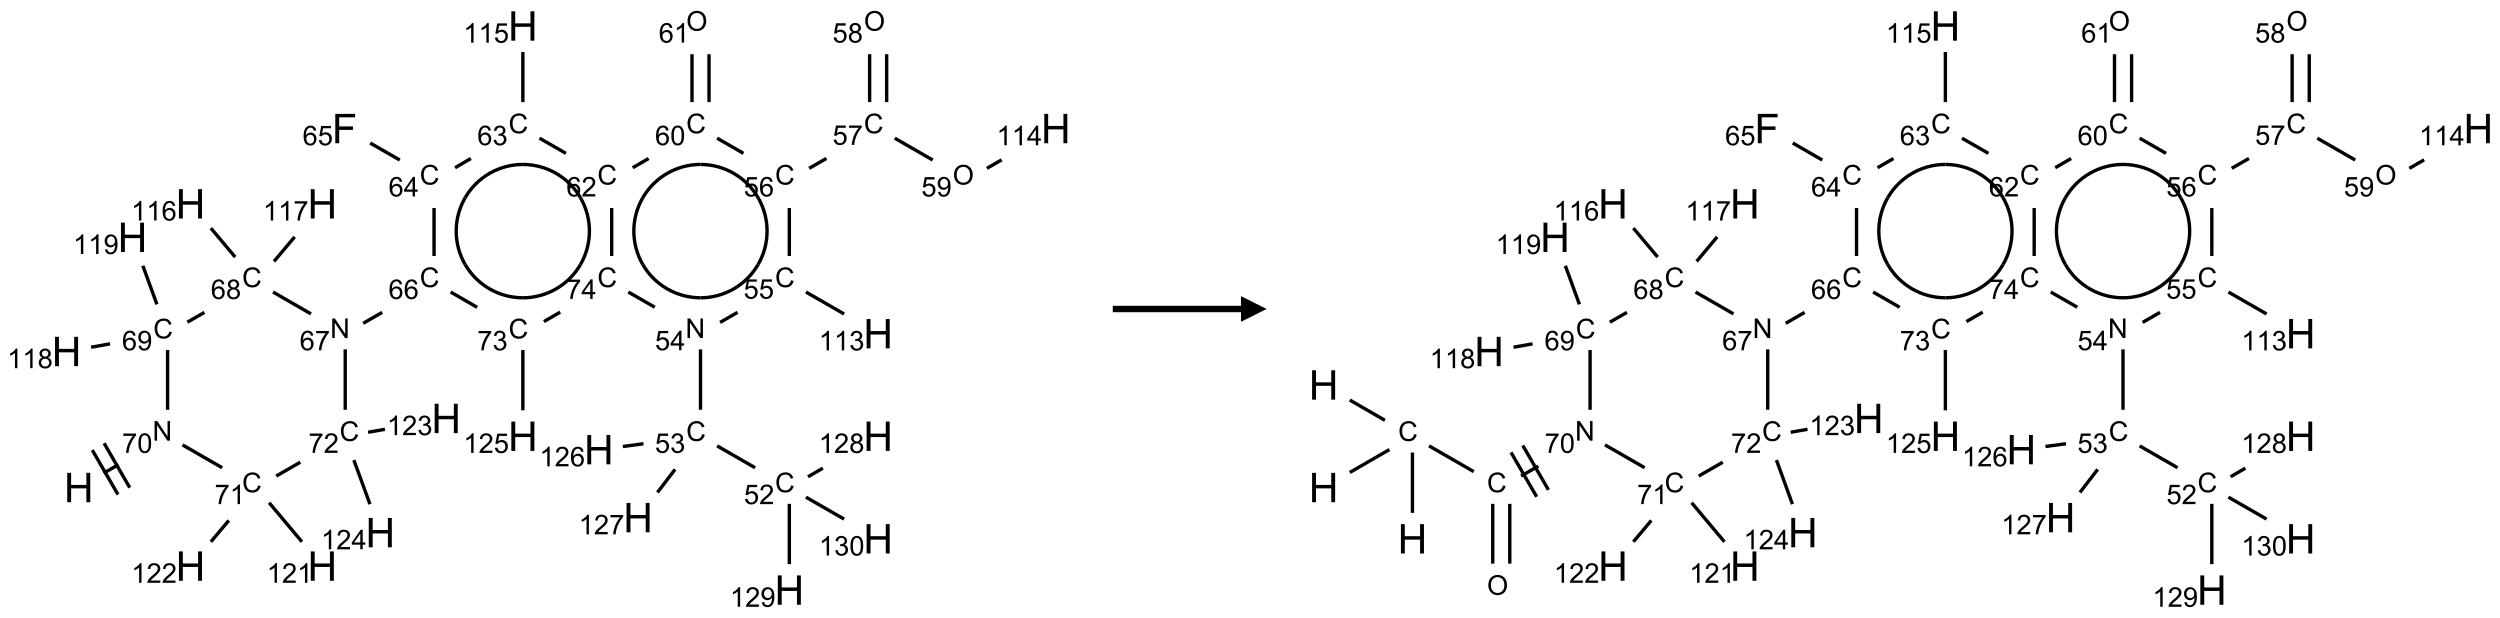 <?xml version="1.0" encoding="UTF-8"?>
<svg xmlns="http://www.w3.org/2000/svg" xmlns:xlink="http://www.w3.org/1999/xlink" width="975" height="241" viewBox="0 0 975 241">
<defs>
<g>
<g id="glyph-0-0">
<path d="M 2 0 L 2 -10 L 10 -10 L 10 0 Z M 2.25 -0.25 L 9.75 -0.25 L 9.75 -9.75 L 2.25 -9.75 Z M 2.25 -0.25 "/>
</g>
<g id="glyph-0-1">
<path d="M 1.281 0 L 1.281 -11.453 L 2.797 -11.453 L 2.797 -6.75 L 8.75 -6.75 L 8.75 -11.453 L 10.266 -11.453 L 10.266 0 L 8.75 0 L 8.75 -5.398 L 2.797 -5.398 L 2.797 0 Z M 1.281 0 "/>
</g>
<g id="glyph-0-2">
<path d="M 1.312 0 L 1.312 -11.453 L 9.039 -11.453 L 9.039 -10.102 L 2.828 -10.102 L 2.828 -6.555 L 8.203 -6.555 L 8.203 -5.203 L 2.828 -5.203 L 2.828 0 Z M 1.312 0 "/>
</g>
<g id="glyph-1-0">
<path d="M 1.332 0 L 1.332 -6.668 L 6.668 -6.668 L 6.668 0 Z M 1.5 -0.168 L 6.5 -0.168 L 6.5 -6.5 L 1.5 -6.5 Z M 1.5 -0.168 "/>
</g>
<g id="glyph-1-1">
<path d="M 0.812 0 L 0.812 -7.637 L 1.848 -7.637 L 5.859 -1.641 L 5.859 -7.637 L 6.828 -7.637 L 6.828 0 L 5.793 0 L 1.781 -6 L 1.781 0 Z M 0.812 0 "/>
</g>
<g id="glyph-1-2">
<path d="M 0.504 -6.637 L 0.504 -7.535 L 5.449 -7.535 L 5.449 -6.809 C 4.961 -6.289 4.48 -5.602 4.004 -4.746 C 3.527 -3.887 3.156 -3.004 2.895 -2.098 C 2.707 -1.461 2.59 -0.762 2.535 0 L 1.574 0 C 1.582 -0.602 1.703 -1.328 1.926 -2.176 C 2.152 -3.027 2.477 -3.848 2.898 -4.637 C 3.32 -5.426 3.77 -6.094 4.246 -6.637 Z M 0.504 -6.637 "/>
</g>
<g id="glyph-1-3">
<path d="M 0.441 -3.766 C 0.441 -4.668 0.535 -5.395 0.723 -5.945 C 0.906 -6.496 1.184 -6.922 1.551 -7.219 C 1.918 -7.516 2.375 -7.668 2.934 -7.668 C 3.344 -7.668 3.703 -7.586 4.012 -7.418 C 4.32 -7.254 4.574 -7.016 4.777 -6.707 C 4.977 -6.395 5.137 -6.016 5.25 -5.57 C 5.363 -5.125 5.422 -4.523 5.422 -3.766 C 5.422 -2.871 5.328 -2.148 5.145 -1.598 C 4.961 -1.047 4.688 -0.621 4.32 -0.32 C 3.953 -0.02 3.492 0.129 2.934 0.129 C 2.195 0.129 1.617 -0.133 1.199 -0.66 C 0.695 -1.297 0.441 -2.332 0.441 -3.766 Z M 1.406 -3.766 C 1.406 -2.512 1.555 -1.68 1.848 -1.262 C 2.141 -0.848 2.5 -0.641 2.934 -0.641 C 3.363 -0.641 3.727 -0.848 4.02 -1.266 C 4.312 -1.684 4.457 -2.516 4.457 -3.766 C 4.457 -5.023 4.312 -5.859 4.02 -6.27 C 3.727 -6.684 3.359 -6.891 2.922 -6.891 C 2.492 -6.891 2.148 -6.707 1.891 -6.344 C 1.566 -5.879 1.406 -5.02 1.406 -3.766 Z M 1.406 -3.766 "/>
</g>
<g id="glyph-1-4">
<path d="M 6.27 -2.676 L 7.281 -2.422 C 7.07 -1.594 6.688 -0.961 6.137 -0.523 C 5.586 -0.086 4.914 0.129 4.121 0.129 C 3.297 0.129 2.629 -0.039 2.113 -0.371 C 1.598 -0.707 1.203 -1.191 0.934 -1.828 C 0.664 -2.465 0.531 -3.145 0.531 -3.875 C 0.531 -4.672 0.684 -5.363 0.988 -5.957 C 1.293 -6.547 1.723 -6.996 2.285 -7.305 C 2.844 -7.613 3.461 -7.766 4.137 -7.766 C 4.898 -7.766 5.543 -7.57 6.062 -7.184 C 6.582 -6.793 6.945 -6.246 7.152 -5.543 L 6.156 -5.309 C 5.98 -5.863 5.723 -6.266 5.387 -6.52 C 5.051 -6.773 4.625 -6.902 4.113 -6.902 C 3.527 -6.902 3.039 -6.762 2.645 -6.48 C 2.25 -6.199 1.973 -5.82 1.812 -5.348 C 1.652 -4.871 1.574 -4.383 1.574 -3.879 C 1.574 -3.23 1.668 -2.664 1.855 -2.18 C 2.047 -1.695 2.34 -1.332 2.738 -1.094 C 3.137 -0.855 3.57 -0.734 4.035 -0.734 C 4.602 -0.734 5.082 -0.898 5.473 -1.223 C 5.867 -1.551 6.133 -2.035 6.27 -2.676 Z M 6.27 -2.676 "/>
</g>
<g id="glyph-1-5">
<path d="M 5.309 -5.766 L 4.375 -5.691 C 4.293 -6.059 4.172 -6.328 4.02 -6.496 C 3.766 -6.762 3.453 -6.895 3.082 -6.895 C 2.785 -6.895 2.523 -6.812 2.297 -6.645 C 2 -6.43 1.77 -6.117 1.598 -5.703 C 1.43 -5.289 1.34 -4.703 1.332 -3.938 C 1.559 -4.281 1.836 -4.535 2.16 -4.703 C 2.488 -4.871 2.828 -4.953 3.188 -4.953 C 3.812 -4.953 4.344 -4.723 4.785 -4.262 C 5.223 -3.801 5.441 -3.207 5.441 -2.48 C 5.441 -2 5.34 -1.555 5.133 -1.145 C 4.926 -0.73 4.641 -0.418 4.281 -0.199 C 3.922 0.02 3.512 0.129 3.051 0.129 C 2.27 0.129 1.633 -0.156 1.141 -0.73 C 0.648 -1.305 0.402 -2.254 0.402 -3.574 C 0.402 -5.051 0.672 -6.121 1.219 -6.793 C 1.695 -7.375 2.336 -7.668 3.141 -7.668 C 3.742 -7.668 4.234 -7.5 4.617 -7.16 C 5 -6.824 5.23 -6.359 5.309 -5.766 Z M 1.48 -2.473 C 1.48 -2.152 1.547 -1.844 1.684 -1.547 C 1.82 -1.25 2.016 -1.027 2.262 -0.871 C 2.508 -0.719 2.766 -0.641 3.035 -0.641 C 3.434 -0.641 3.773 -0.801 4.059 -1.121 C 4.344 -1.441 4.484 -1.875 4.484 -2.422 C 4.484 -2.949 4.344 -3.367 4.062 -3.668 C 3.781 -3.973 3.426 -4.125 3 -4.125 C 2.578 -4.125 2.219 -3.973 1.922 -3.668 C 1.625 -3.363 1.48 -2.969 1.48 -2.473 Z M 1.48 -2.473 "/>
</g>
<g id="glyph-1-6">
<path d="M 0.582 -1.766 L 1.484 -1.848 C 1.562 -1.426 1.707 -1.117 1.922 -0.926 C 2.137 -0.734 2.414 -0.641 2.75 -0.641 C 3.039 -0.641 3.289 -0.707 3.508 -0.84 C 3.727 -0.973 3.902 -1.148 4.043 -1.367 C 4.18 -1.586 4.297 -1.887 4.391 -2.262 C 4.484 -2.637 4.531 -3.016 4.531 -3.406 C 4.531 -3.449 4.531 -3.512 4.527 -3.594 C 4.34 -3.297 4.082 -3.055 3.758 -2.867 C 3.434 -2.68 3.082 -2.59 2.703 -2.59 C 2.07 -2.59 1.535 -2.816 1.098 -3.277 C 0.66 -3.734 0.441 -4.34 0.441 -5.09 C 0.441 -5.863 0.672 -6.484 1.129 -6.957 C 1.586 -7.43 2.156 -7.668 2.844 -7.668 C 3.34 -7.668 3.793 -7.531 4.207 -7.266 C 4.617 -7 4.93 -6.617 5.145 -6.121 C 5.355 -5.629 5.465 -4.91 5.465 -3.973 C 5.465 -2.996 5.359 -2.223 5.145 -1.645 C 4.934 -1.066 4.617 -0.625 4.199 -0.324 C 3.781 -0.02 3.293 0.129 2.73 0.129 C 2.133 0.129 1.645 -0.035 1.266 -0.367 C 0.887 -0.699 0.66 -1.164 0.582 -1.766 Z M 4.422 -5.137 C 4.422 -5.676 4.277 -6.102 3.992 -6.418 C 3.707 -6.734 3.359 -6.891 2.957 -6.891 C 2.543 -6.891 2.18 -6.719 1.871 -6.379 C 1.562 -6.039 1.406 -5.598 1.406 -5.059 C 1.406 -4.57 1.555 -4.176 1.848 -3.871 C 2.141 -3.566 2.5 -3.418 2.934 -3.418 C 3.367 -3.418 3.723 -3.57 4.004 -3.871 C 4.281 -4.176 4.422 -4.598 4.422 -5.137 Z M 4.422 -5.137 "/>
</g>
<g id="glyph-1-7">
<path d="M 3.973 0 L 3.035 0 L 3.035 -5.973 C 2.809 -5.758 2.516 -5.543 2.148 -5.328 C 1.781 -5.113 1.453 -4.953 1.16 -4.844 L 1.16 -5.75 C 1.684 -5.996 2.145 -6.297 2.535 -6.645 C 2.93 -6.996 3.207 -7.336 3.371 -7.668 L 3.973 -7.668 Z M 3.973 0 "/>
</g>
<g id="glyph-1-8">
<path d="M 1.887 -4.141 C 1.496 -4.281 1.207 -4.484 1.02 -4.75 C 0.832 -5.016 0.738 -5.328 0.738 -5.699 C 0.738 -6.254 0.938 -6.719 1.34 -7.098 C 1.738 -7.477 2.27 -7.668 2.934 -7.668 C 3.598 -7.668 4.137 -7.473 4.543 -7.086 C 4.949 -6.699 5.152 -6.227 5.152 -5.672 C 5.152 -5.316 5.059 -5.008 4.871 -4.746 C 4.688 -4.484 4.406 -4.281 4.027 -4.141 C 4.496 -3.988 4.852 -3.742 5.098 -3.402 C 5.34 -3.062 5.465 -2.656 5.465 -2.184 C 5.465 -1.531 5.234 -0.98 4.77 -0.535 C 4.309 -0.09 3.703 0.129 2.949 0.129 C 2.195 0.129 1.586 -0.094 1.125 -0.539 C 0.664 -0.984 0.434 -1.543 0.434 -2.207 C 0.434 -2.703 0.559 -3.121 0.809 -3.457 C 1.062 -3.793 1.422 -4.02 1.887 -4.141 Z M 1.699 -5.73 C 1.699 -5.367 1.812 -5.074 2.047 -4.844 C 2.281 -4.613 2.582 -4.5 2.953 -4.5 C 3.312 -4.5 3.609 -4.613 3.84 -4.84 C 4.07 -5.066 4.188 -5.348 4.188 -5.676 C 4.188 -6.02 4.07 -6.309 3.832 -6.543 C 3.594 -6.777 3.297 -6.895 2.941 -6.895 C 2.586 -6.895 2.289 -6.781 2.051 -6.551 C 1.816 -6.324 1.699 -6.047 1.699 -5.73 Z M 1.395 -2.203 C 1.395 -1.938 1.461 -1.676 1.586 -1.426 C 1.711 -1.176 1.902 -0.984 2.152 -0.848 C 2.402 -0.711 2.672 -0.641 2.957 -0.641 C 3.406 -0.641 3.777 -0.785 4.066 -1.074 C 4.359 -1.363 4.504 -1.727 4.504 -2.172 C 4.504 -2.625 4.355 -2.996 4.055 -3.293 C 3.754 -3.586 3.379 -3.734 2.926 -3.734 C 2.484 -3.734 2.121 -3.59 1.832 -3.297 C 1.543 -3.004 1.395 -2.641 1.395 -2.203 Z M 1.395 -2.203 "/>
</g>
<g id="glyph-1-9">
<path d="M 3.449 0 L 3.449 -1.828 L 0.137 -1.828 L 0.137 -2.688 L 3.621 -7.637 L 4.387 -7.637 L 4.387 -2.688 L 5.418 -2.688 L 5.418 -1.828 L 4.387 -1.828 L 4.387 0 Z M 3.449 -2.688 L 3.449 -6.129 L 1.059 -2.688 Z M 3.449 -2.688 "/>
</g>
<g id="glyph-1-10">
<path d="M 0.441 -2 L 1.426 -2.082 C 1.5 -1.605 1.668 -1.242 1.934 -1.004 C 2.199 -0.762 2.52 -0.641 2.895 -0.641 C 3.348 -0.641 3.73 -0.812 4.043 -1.152 C 4.355 -1.492 4.512 -1.941 4.512 -2.504 C 4.512 -3.039 4.359 -3.461 4.059 -3.77 C 3.758 -4.078 3.367 -4.234 2.879 -4.234 C 2.578 -4.234 2.305 -4.164 2.062 -4.027 C 1.82 -3.891 1.629 -3.715 1.488 -3.496 L 0.609 -3.609 L 1.348 -7.531 L 5.145 -7.531 L 5.145 -6.637 L 2.098 -6.637 L 1.688 -4.582 C 2.145 -4.902 2.625 -5.062 3.129 -5.062 C 3.797 -5.062 4.359 -4.832 4.816 -4.371 C 5.277 -3.91 5.504 -3.312 5.504 -2.59 C 5.504 -1.898 5.305 -1.301 4.902 -0.797 C 4.41 -0.18 3.742 0.129 2.895 0.129 C 2.199 0.129 1.633 -0.062 1.195 -0.453 C 0.758 -0.844 0.504 -1.359 0.441 -2 Z M 0.441 -2 "/>
</g>
<g id="glyph-1-11">
<path d="M 0.449 -2.016 L 1.387 -2.141 C 1.492 -1.609 1.676 -1.227 1.934 -0.992 C 2.191 -0.758 2.508 -0.641 2.879 -0.641 C 3.32 -0.641 3.695 -0.793 3.996 -1.098 C 4.301 -1.402 4.453 -1.781 4.453 -2.234 C 4.453 -2.664 4.312 -3.02 4.031 -3.301 C 3.75 -3.578 3.391 -3.719 2.957 -3.719 C 2.781 -3.719 2.562 -3.684 2.297 -3.613 L 2.402 -4.438 C 2.465 -4.43 2.516 -4.426 2.551 -4.426 C 2.949 -4.426 3.312 -4.531 3.629 -4.738 C 3.949 -4.949 4.109 -5.27 4.109 -5.703 C 4.109 -6.047 3.992 -6.332 3.762 -6.559 C 3.527 -6.785 3.227 -6.895 2.859 -6.895 C 2.496 -6.895 2.191 -6.781 1.949 -6.551 C 1.707 -6.324 1.547 -5.98 1.48 -5.52 L 0.543 -5.688 C 0.656 -6.316 0.918 -6.805 1.324 -7.148 C 1.73 -7.492 2.234 -7.668 2.84 -7.668 C 3.254 -7.668 3.641 -7.578 3.988 -7.398 C 4.34 -7.219 4.609 -6.977 4.793 -6.668 C 4.98 -6.359 5.074 -6.031 5.074 -5.684 C 5.074 -5.352 4.984 -5.051 4.809 -4.781 C 4.629 -4.512 4.367 -4.297 4.02 -4.137 C 4.473 -4.031 4.824 -3.816 5.074 -3.488 C 5.324 -3.16 5.449 -2.75 5.449 -2.254 C 5.449 -1.59 5.203 -1.023 4.719 -0.559 C 4.234 -0.098 3.617 0.137 2.875 0.137 C 2.203 0.137 1.648 -0.062 1.207 -0.465 C 0.762 -0.863 0.512 -1.379 0.449 -2.016 Z M 0.449 -2.016 "/>
</g>
<g id="glyph-1-12">
<path d="M 5.371 -0.902 L 5.371 0 L 0.324 0 C 0.316 -0.227 0.352 -0.441 0.434 -0.652 C 0.562 -0.996 0.766 -1.332 1.051 -1.668 C 1.332 -2 1.742 -2.387 2.277 -2.824 C 3.105 -3.504 3.668 -4.043 3.957 -4.441 C 4.25 -4.84 4.395 -5.215 4.395 -5.566 C 4.395 -5.938 4.262 -6.254 3.996 -6.508 C 3.73 -6.762 3.387 -6.891 2.957 -6.891 C 2.508 -6.891 2.145 -6.754 1.875 -6.484 C 1.605 -6.215 1.469 -5.84 1.465 -5.359 L 0.5 -5.457 C 0.566 -6.176 0.812 -6.727 1.246 -7.102 C 1.676 -7.477 2.254 -7.668 2.98 -7.668 C 3.711 -7.668 4.293 -7.465 4.719 -7.059 C 5.145 -6.652 5.359 -6.148 5.359 -5.547 C 5.359 -5.242 5.297 -4.941 5.172 -4.645 C 5.047 -4.352 4.84 -4.039 4.551 -3.715 C 4.262 -3.387 3.777 -2.938 3.105 -2.371 C 2.543 -1.898 2.18 -1.578 2.02 -1.41 C 1.859 -1.242 1.73 -1.07 1.625 -0.902 Z M 5.371 -0.902 "/>
</g>
<g id="glyph-1-13">
<path d="M 0.516 -3.719 C 0.516 -4.984 0.855 -5.977 1.535 -6.695 C 2.215 -7.414 3.094 -7.77 4.172 -7.77 C 4.875 -7.77 5.512 -7.602 6.078 -7.266 C 6.645 -6.93 7.074 -6.461 7.371 -5.855 C 7.668 -5.254 7.816 -4.57 7.816 -3.809 C 7.816 -3.035 7.66 -2.34 7.348 -1.73 C 7.035 -1.117 6.594 -0.656 6.02 -0.34 C 5.449 -0.027 4.828 0.129 4.168 0.129 C 3.449 0.129 2.805 -0.043 2.238 -0.391 C 1.672 -0.738 1.246 -1.211 0.953 -1.812 C 0.66 -2.414 0.516 -3.047 0.516 -3.719 Z M 1.559 -3.703 C 1.559 -2.781 1.805 -2.059 2.301 -1.527 C 2.793 -1 3.414 -0.734 4.16 -0.734 C 4.922 -0.734 5.547 -1 6.039 -1.535 C 6.531 -2.07 6.777 -2.828 6.777 -3.812 C 6.777 -4.434 6.672 -4.977 6.461 -5.441 C 6.25 -5.902 5.945 -6.262 5.539 -6.52 C 5.133 -6.773 4.68 -6.902 4.176 -6.902 C 3.461 -6.902 2.848 -6.656 2.332 -6.164 C 1.816 -5.672 1.559 -4.852 1.559 -3.703 Z M 1.559 -3.703 "/>
</g>
</g>
</defs>
<path fill="none" stroke-width="0.033" stroke-linecap="butt" stroke-linejoin="miter" stroke="rgb(0%, 0%, 0%)" stroke-opacity="1" stroke-miterlimit="10" d="M 0.361 4.36 L 0.506 4.277 " transform="matrix(40, 0, 0, 40, 25.957, 10.137)"/>
<path fill="none" stroke-width="0.033" stroke-linecap="butt" stroke-linejoin="miter" stroke="rgb(0%, 0%, 0%)" stroke-opacity="1" stroke-miterlimit="10" d="M 0.616 4.501 L 0.366 4.068 " transform="matrix(40, 0, 0, 40, 25.957, 10.137)"/>
<path fill="none" stroke-width="0.033" stroke-linecap="butt" stroke-linejoin="miter" stroke="rgb(0%, 0%, 0%)" stroke-opacity="1" stroke-miterlimit="10" d="M 0.501 4.568 L 0.251 4.135 " transform="matrix(40, 0, 0, 40, 25.957, 10.137)"/>
<path fill="none" stroke-width="0.033" stroke-linecap="butt" stroke-linejoin="miter" stroke="rgb(0%, 0%, 0%)" stroke-opacity="1" stroke-miterlimit="10" d="M 0.985 3.742 L 0.985 3.159 " transform="matrix(40, 0, 0, 40, 25.957, 10.137)"/>
<path fill="none" stroke-width="0.033" stroke-linecap="butt" stroke-linejoin="miter" stroke="rgb(0%, 0%, 0%)" stroke-opacity="1" stroke-miterlimit="10" d="M 0.424 3.099 L 0.239 3.132 " transform="matrix(40, 0, 0, 40, 25.957, 10.137)"/>
<path fill="none" stroke-width="0.033" stroke-linecap="butt" stroke-linejoin="miter" stroke="rgb(0%, 0%, 0%)" stroke-opacity="1" stroke-miterlimit="10" d="M 0.881 2.714 L 0.744 2.338 " transform="matrix(40, 0, 0, 40, 25.957, 10.137)"/>
<path fill="none" stroke-width="0.033" stroke-linecap="butt" stroke-linejoin="miter" stroke="rgb(0%, 0%, 0%)" stroke-opacity="1" stroke-miterlimit="10" d="M 1.178 2.888 L 1.344 2.792 " transform="matrix(40, 0, 0, 40, 25.957, 10.137)"/>
<path fill="none" stroke-width="0.033" stroke-linecap="butt" stroke-linejoin="miter" stroke="rgb(0%, 0%, 0%)" stroke-opacity="1" stroke-miterlimit="10" d="M 1.644 2.253 L 1.407 1.971 " transform="matrix(40, 0, 0, 40, 25.957, 10.137)"/>
<path fill="none" stroke-width="0.033" stroke-linecap="butt" stroke-linejoin="miter" stroke="rgb(0%, 0%, 0%)" stroke-opacity="1" stroke-miterlimit="10" d="M 2.023 2.295 L 2.224 2.056 " transform="matrix(40, 0, 0, 40, 25.957, 10.137)"/>
<path fill="none" stroke-width="0.033" stroke-linecap="butt" stroke-linejoin="miter" stroke="rgb(0%, 0%, 0%)" stroke-opacity="1" stroke-miterlimit="10" d="M 2.013 2.594 L 2.383 2.807 " transform="matrix(40, 0, 0, 40, 25.957, 10.137)"/>
<path fill="none" stroke-width="0.033" stroke-linecap="butt" stroke-linejoin="miter" stroke="rgb(0%, 0%, 0%)" stroke-opacity="1" stroke-miterlimit="10" d="M 2.892 2.899 L 3.077 2.792 " transform="matrix(40, 0, 0, 40, 25.957, 10.137)"/>
<path fill="none" stroke-width="0.033" stroke-linecap="butt" stroke-linejoin="miter" stroke="rgb(0%, 0%, 0%)" stroke-opacity="1" stroke-miterlimit="10" d="M 3.583 2.242 L 3.583 1.775 " transform="matrix(40, 0, 0, 40, 25.957, 10.137)"/>
<path fill="none" stroke-width="0.033" stroke-linecap="butt" stroke-linejoin="miter" stroke="rgb(0%, 0%, 0%)" stroke-opacity="1" stroke-miterlimit="10" d="M 3.249 1.307 L 2.96 1.141 " transform="matrix(40, 0, 0, 40, 25.957, 10.137)"/>
<path fill="none" stroke-width="0.033" stroke-linecap="butt" stroke-linejoin="miter" stroke="rgb(0%, 0%, 0%)" stroke-opacity="1" stroke-miterlimit="10" d="M 3.788 1.382 L 3.942 1.292 " transform="matrix(40, 0, 0, 40, 25.957, 10.137)"/>
<path fill="none" stroke-width="0.033" stroke-linecap="butt" stroke-linejoin="miter" stroke="rgb(0%, 0%, 0%)" stroke-opacity="1" stroke-miterlimit="10" d="M 4.449 0.742 L 4.449 0.253 " transform="matrix(40, 0, 0, 40, 25.957, 10.137)"/>
<path fill="none" stroke-width="0.033" stroke-linecap="butt" stroke-linejoin="miter" stroke="rgb(0%, 0%, 0%)" stroke-opacity="1" stroke-miterlimit="10" d="M 4.611 1.094 L 4.869 1.242 " transform="matrix(40, 0, 0, 40, 25.957, 10.137)"/>
<path fill="none" stroke-width="0.033" stroke-linecap="butt" stroke-linejoin="miter" stroke="rgb(0%, 0%, 0%)" stroke-opacity="1" stroke-miterlimit="10" d="M 5.52 1.382 L 5.675 1.292 " transform="matrix(40, 0, 0, 40, 25.957, 10.137)"/>
<path fill="none" stroke-width="0.033" stroke-linecap="butt" stroke-linejoin="miter" stroke="rgb(0%, 0%, 0%)" stroke-opacity="1" stroke-miterlimit="10" d="M 6.264 0.742 L 6.264 0.275 " transform="matrix(40, 0, 0, 40, 25.957, 10.137)"/>
<path fill="none" stroke-width="0.033" stroke-linecap="butt" stroke-linejoin="miter" stroke="rgb(0%, 0%, 0%)" stroke-opacity="1" stroke-miterlimit="10" d="M 6.098 0.742 L 6.098 0.275 " transform="matrix(40, 0, 0, 40, 25.957, 10.137)"/>
<path fill="none" stroke-width="0.033" stroke-linecap="butt" stroke-linejoin="miter" stroke="rgb(0%, 0%, 0%)" stroke-opacity="1" stroke-miterlimit="10" d="M 6.343 1.094 L 6.6 1.242 " transform="matrix(40, 0, 0, 40, 25.957, 10.137)"/>
<path fill="none" stroke-width="0.033" stroke-linecap="butt" stroke-linejoin="miter" stroke="rgb(0%, 0%, 0%)" stroke-opacity="1" stroke-miterlimit="10" d="M 7.24 1.388 L 7.409 1.291 " transform="matrix(40, 0, 0, 40, 25.957, 10.137)"/>
<path fill="none" stroke-width="0.033" stroke-linecap="butt" stroke-linejoin="miter" stroke="rgb(0%, 0%, 0%)" stroke-opacity="1" stroke-miterlimit="10" d="M 7.996 0.742 L 7.996 0.275 " transform="matrix(40, 0, 0, 40, 25.957, 10.137)"/>
<path fill="none" stroke-width="0.033" stroke-linecap="butt" stroke-linejoin="miter" stroke="rgb(0%, 0%, 0%)" stroke-opacity="1" stroke-miterlimit="10" d="M 7.83 0.742 L 7.83 0.275 " transform="matrix(40, 0, 0, 40, 25.957, 10.137)"/>
<path fill="none" stroke-width="0.033" stroke-linecap="butt" stroke-linejoin="miter" stroke="rgb(0%, 0%, 0%)" stroke-opacity="1" stroke-miterlimit="10" d="M 8.075 1.094 L 8.445 1.307 " transform="matrix(40, 0, 0, 40, 25.957, 10.137)"/>
<path fill="none" stroke-width="0.033" stroke-linecap="butt" stroke-linejoin="miter" stroke="rgb(0%, 0%, 0%)" stroke-opacity="1" stroke-miterlimit="10" d="M 8.973 1.388 L 9.117 1.305 " transform="matrix(40, 0, 0, 40, 25.957, 10.137)"/>
<path fill="none" stroke-width="0.033" stroke-linecap="butt" stroke-linejoin="miter" stroke="rgb(0%, 0%, 0%)" stroke-opacity="1" stroke-miterlimit="10" d="M 7.047 1.775 L 7.047 2.242 " transform="matrix(40, 0, 0, 40, 25.957, 10.137)"/>
<path fill="none" stroke-width="0.033" stroke-linecap="butt" stroke-linejoin="miter" stroke="rgb(0%, 0%, 0%)" stroke-opacity="1" stroke-miterlimit="10" d="M 7.209 2.594 L 7.581 2.808 " transform="matrix(40, 0, 0, 40, 25.957, 10.137)"/>
<path fill="none" stroke-width="0.033" stroke-linecap="butt" stroke-linejoin="miter" stroke="rgb(0%, 0%, 0%)" stroke-opacity="1" stroke-miterlimit="10" d="M 6.542 2.792 L 6.372 2.89 " transform="matrix(40, 0, 0, 40, 25.957, 10.137)"/>
<path fill="none" stroke-width="0.033" stroke-linecap="butt" stroke-linejoin="miter" stroke="rgb(0%, 0%, 0%)" stroke-opacity="1" stroke-miterlimit="10" d="M 6.181 3.153 L 6.181 3.742 " transform="matrix(40, 0, 0, 40, 25.957, 10.137)"/>
<path fill="none" stroke-width="0.033" stroke-linecap="butt" stroke-linejoin="miter" stroke="rgb(0%, 0%, 0%)" stroke-opacity="1" stroke-miterlimit="10" d="M 6.343 4.094 L 6.713 4.307 " transform="matrix(40, 0, 0, 40, 25.957, 10.137)"/>
<path fill="none" stroke-width="0.033" stroke-linecap="butt" stroke-linejoin="miter" stroke="rgb(0%, 0%, 0%)" stroke-opacity="1" stroke-miterlimit="10" d="M 7.229 4.395 L 7.374 4.311 " transform="matrix(40, 0, 0, 40, 25.957, 10.137)"/>
<path fill="none" stroke-width="0.033" stroke-linecap="butt" stroke-linejoin="miter" stroke="rgb(0%, 0%, 0%)" stroke-opacity="1" stroke-miterlimit="10" d="M 7.047 4.659 L 7.047 5.247 " transform="matrix(40, 0, 0, 40, 25.957, 10.137)"/>
<path fill="none" stroke-width="0.033" stroke-linecap="butt" stroke-linejoin="miter" stroke="rgb(0%, 0%, 0%)" stroke-opacity="1" stroke-miterlimit="10" d="M 7.209 4.594 L 7.581 4.808 " transform="matrix(40, 0, 0, 40, 25.957, 10.137)"/>
<path fill="none" stroke-width="0.033" stroke-linecap="butt" stroke-linejoin="miter" stroke="rgb(0%, 0%, 0%)" stroke-opacity="1" stroke-miterlimit="10" d="M 5.625 4.073 L 5.424 4.1 " transform="matrix(40, 0, 0, 40, 25.957, 10.137)"/>
<path fill="none" stroke-width="0.033" stroke-linecap="butt" stroke-linejoin="miter" stroke="rgb(0%, 0%, 0%)" stroke-opacity="1" stroke-miterlimit="10" d="M 5.933 4.323 L 5.761 4.548 " transform="matrix(40, 0, 0, 40, 25.957, 10.137)"/>
<path fill="none" stroke-width="0.033" stroke-linecap="butt" stroke-linejoin="miter" stroke="rgb(0%, 0%, 0%)" stroke-opacity="1" stroke-miterlimit="10" d="M 5.735 2.742 L 5.477 2.594 " transform="matrix(40, 0, 0, 40, 25.957, 10.137)"/>
<path fill="none" stroke-width="0.033" stroke-linecap="butt" stroke-linejoin="miter" stroke="rgb(0%, 0%, 0%)" stroke-opacity="1" stroke-miterlimit="10" d="M 5.315 2.242 L 5.315 1.775 " transform="matrix(40, 0, 0, 40, 25.957, 10.137)"/>
<path fill="none" stroke-width="0.033" stroke-linecap="butt" stroke-linejoin="miter" stroke="rgb(0%, 0%, 0%)" stroke-opacity="1" stroke-miterlimit="10" d="M 4.813 2.79 L 4.654 2.882 " transform="matrix(40, 0, 0, 40, 25.957, 10.137)"/>
<path fill="none" stroke-width="0.033" stroke-linecap="butt" stroke-linejoin="miter" stroke="rgb(0%, 0%, 0%)" stroke-opacity="1" stroke-miterlimit="10" d="M 4.003 2.743 L 3.745 2.594 " transform="matrix(40, 0, 0, 40, 25.957, 10.137)"/>
<path fill="none" stroke-width="0.033" stroke-linecap="butt" stroke-linejoin="miter" stroke="rgb(0%, 0%, 0%)" stroke-opacity="1" stroke-miterlimit="10" d="M 4.449 3.159 L 4.449 3.747 " transform="matrix(40, 0, 0, 40, 25.957, 10.137)"/>
<path fill="none" stroke-width="0.033" stroke-linecap="butt" stroke-linejoin="miter" stroke="rgb(0%, 0%, 0%)" stroke-opacity="1" stroke-miterlimit="10" d="M 2.717 3.153 L 2.717 3.742 " transform="matrix(40, 0, 0, 40, 25.957, 10.137)"/>
<path fill="none" stroke-width="0.033" stroke-linecap="butt" stroke-linejoin="miter" stroke="rgb(0%, 0%, 0%)" stroke-opacity="1" stroke-miterlimit="10" d="M 2.94 3.961 L 3.104 3.932 " transform="matrix(40, 0, 0, 40, 25.957, 10.137)"/>
<path fill="none" stroke-width="0.033" stroke-linecap="butt" stroke-linejoin="miter" stroke="rgb(0%, 0%, 0%)" stroke-opacity="1" stroke-miterlimit="10" d="M 2.801 4.232 L 2.958 4.662 " transform="matrix(40, 0, 0, 40, 25.957, 10.137)"/>
<path fill="none" stroke-width="0.033" stroke-linecap="butt" stroke-linejoin="miter" stroke="rgb(0%, 0%, 0%)" stroke-opacity="1" stroke-miterlimit="10" d="M 2.279 4.253 L 2.044 4.388 " transform="matrix(40, 0, 0, 40, 25.957, 10.137)"/>
<path fill="none" stroke-width="0.033" stroke-linecap="butt" stroke-linejoin="miter" stroke="rgb(0%, 0%, 0%)" stroke-opacity="1" stroke-miterlimit="10" d="M 1.517 4.307 L 1.13 4.084 " transform="matrix(40, 0, 0, 40, 25.957, 10.137)"/>
<path fill="none" stroke-width="0.033" stroke-linecap="butt" stroke-linejoin="miter" stroke="rgb(0%, 0%, 0%)" stroke-opacity="1" stroke-miterlimit="10" d="M 1.975 4.648 L 2.295 5.029 " transform="matrix(40, 0, 0, 40, 25.957, 10.137)"/>
<path fill="none" stroke-width="0.033" stroke-linecap="butt" stroke-linejoin="miter" stroke="rgb(0%, 0%, 0%)" stroke-opacity="1" stroke-miterlimit="10" d="M 1.582 4.821 L 1.407 5.029 " transform="matrix(40, 0, 0, 40, 25.957, 10.137)"/>
<path fill="none" stroke-width="0.033" stroke-linecap="butt" stroke-linejoin="miter" stroke="rgb(0%, 0%, 0%)" stroke-opacity="1" stroke-miterlimit="10" d="M 3.886 2.325 C 3.77 2.124 3.77 1.876 3.886 1.675 " transform="matrix(40, 0, 0, 40, 25.957, 10.137)"/>
<path fill="none" stroke-width="0.033" stroke-linecap="butt" stroke-linejoin="miter" stroke="rgb(0%, 0%, 0%)" stroke-opacity="1" stroke-miterlimit="10" d="M 4.449 2.65 C 4.217 2.65 4.002 2.526 3.886 2.325 " transform="matrix(40, 0, 0, 40, 25.957, 10.137)"/>
<path fill="none" stroke-width="0.033" stroke-linecap="butt" stroke-linejoin="miter" stroke="rgb(0%, 0%, 0%)" stroke-opacity="1" stroke-miterlimit="10" d="M 5.011 2.325 C 4.895 2.526 4.681 2.65 4.449 2.65 " transform="matrix(40, 0, 0, 40, 25.957, 10.137)"/>
<path fill="none" stroke-width="0.033" stroke-linecap="butt" stroke-linejoin="miter" stroke="rgb(0%, 0%, 0%)" stroke-opacity="1" stroke-miterlimit="10" d="M 5.011 1.675 C 5.127 1.876 5.127 2.124 5.011 2.325 " transform="matrix(40, 0, 0, 40, 25.957, 10.137)"/>
<path fill="none" stroke-width="0.033" stroke-linecap="butt" stroke-linejoin="miter" stroke="rgb(0%, 0%, 0%)" stroke-opacity="1" stroke-miterlimit="10" d="M 4.449 1.35 C 4.681 1.35 4.895 1.474 5.011 1.675 " transform="matrix(40, 0, 0, 40, 25.957, 10.137)"/>
<path fill="none" stroke-width="0.033" stroke-linecap="butt" stroke-linejoin="miter" stroke="rgb(0%, 0%, 0%)" stroke-opacity="1" stroke-miterlimit="10" d="M 3.886 1.675 C 4.002 1.474 4.217 1.35 4.449 1.35 " transform="matrix(40, 0, 0, 40, 25.957, 10.137)"/>
<path fill="none" stroke-width="0.033" stroke-linecap="butt" stroke-linejoin="miter" stroke="rgb(0%, 0%, 0%)" stroke-opacity="1" stroke-miterlimit="10" d="M 5.618 1.675 C 5.734 1.474 5.949 1.35 6.181 1.35 " transform="matrix(40, 0, 0, 40, 25.957, 10.137)"/>
<path fill="none" stroke-width="0.033" stroke-linecap="butt" stroke-linejoin="miter" stroke="rgb(0%, 0%, 0%)" stroke-opacity="1" stroke-miterlimit="10" d="M 5.618 2.325 C 5.502 2.124 5.502 1.876 5.618 1.675 " transform="matrix(40, 0, 0, 40, 25.957, 10.137)"/>
<path fill="none" stroke-width="0.033" stroke-linecap="butt" stroke-linejoin="miter" stroke="rgb(0%, 0%, 0%)" stroke-opacity="1" stroke-miterlimit="10" d="M 6.181 2.65 C 5.949 2.65 5.734 2.526 5.618 2.325 " transform="matrix(40, 0, 0, 40, 25.957, 10.137)"/>
<path fill="none" stroke-width="0.033" stroke-linecap="butt" stroke-linejoin="miter" stroke="rgb(0%, 0%, 0%)" stroke-opacity="1" stroke-miterlimit="10" d="M 6.743 2.325 C 6.627 2.526 6.413 2.65 6.181 2.65 " transform="matrix(40, 0, 0, 40, 25.957, 10.137)"/>
<path fill="none" stroke-width="0.033" stroke-linecap="butt" stroke-linejoin="miter" stroke="rgb(0%, 0%, 0%)" stroke-opacity="1" stroke-miterlimit="10" d="M 6.743 1.675 C 6.859 1.876 6.859 2.124 6.743 2.325 " transform="matrix(40, 0, 0, 40, 25.957, 10.137)"/>
<path fill="none" stroke-width="0.033" stroke-linecap="butt" stroke-linejoin="miter" stroke="rgb(0%, 0%, 0%)" stroke-opacity="1" stroke-miterlimit="10" d="M 6.181 1.35 C 6.413 1.35 6.627 1.474 6.743 1.675 " transform="matrix(40, 0, 0, 40, 25.957, 10.137)"/>
<g fill="rgb(0%, 0%, 0%)" fill-opacity="1">
<use xlink:href="#glyph-0-1" x="24.938" y="195.863"/>
</g>
<g fill="rgb(0%, 0%, 0%)" fill-opacity="1">
<use xlink:href="#glyph-1-1" x="59.477" y="171.848"/>
</g>
<g fill="rgb(0%, 0%, 0%)" fill-opacity="1">
<use xlink:href="#glyph-1-2" x="47.598" y="176.617"/>
<use xlink:href="#glyph-1-3" x="53.53" y="176.617"/>
</g>
<g fill="rgb(0%, 0%, 0%)" fill-opacity="1">
<use xlink:href="#glyph-1-4" x="59.758" y="131.98"/>
</g>
<g fill="rgb(0%, 0%, 0%)" fill-opacity="1">
<use xlink:href="#glyph-1-5" x="47.559" y="136.617"/>
<use xlink:href="#glyph-1-6" x="53.491" y="136.617"/>
</g>
<g fill="rgb(0%, 0%, 0%)" fill-opacity="1">
<use xlink:href="#glyph-0-1" x="20.184" y="142.809"/>
</g>
<g fill="rgb(0%, 0%, 0%)" fill-opacity="1">
<use xlink:href="#glyph-1-7" x="2.801" y="143.602"/>
<use xlink:href="#glyph-1-7" x="8.733" y="143.602"/>
<use xlink:href="#glyph-1-8" x="14.665" y="143.602"/>
</g>
<g fill="rgb(0%, 0%, 0%)" fill-opacity="1">
<use xlink:href="#glyph-0-1" x="45.895" y="98.277"/>
</g>
<g fill="rgb(0%, 0%, 0%)" fill-opacity="1">
<use xlink:href="#glyph-1-7" x="28.512" y="99.07"/>
<use xlink:href="#glyph-1-7" x="34.444" y="99.07"/>
<use xlink:href="#glyph-1-6" x="40.376" y="99.07"/>
</g>
<g fill="rgb(0%, 0%, 0%)" fill-opacity="1">
<use xlink:href="#glyph-1-4" x="94.398" y="111.98"/>
</g>
<g fill="rgb(0%, 0%, 0%)" fill-opacity="1">
<use xlink:href="#glyph-1-5" x="82.199" y="116.617"/>
<use xlink:href="#glyph-1-8" x="88.132" y="116.617"/>
</g>
<g fill="rgb(0%, 0%, 0%)" fill-opacity="1">
<use xlink:href="#glyph-0-1" x="68.508" y="85.223"/>
</g>
<g fill="rgb(0%, 0%, 0%)" fill-opacity="1">
<use xlink:href="#glyph-1-7" x="51.145" y="86.016"/>
<use xlink:href="#glyph-1-7" x="57.077" y="86.016"/>
<use xlink:href="#glyph-1-5" x="63.009" y="86.016"/>
</g>
<g fill="rgb(0%, 0%, 0%)" fill-opacity="1">
<use xlink:href="#glyph-0-1" x="119.93" y="85.223"/>
</g>
<g fill="rgb(0%, 0%, 0%)" fill-opacity="1">
<use xlink:href="#glyph-1-7" x="102.562" y="86.016"/>
<use xlink:href="#glyph-1-7" x="108.495" y="86.016"/>
<use xlink:href="#glyph-1-2" x="114.427" y="86.016"/>
</g>
<g fill="rgb(0%, 0%, 0%)" fill-opacity="1">
<use xlink:href="#glyph-1-1" x="128.758" y="131.848"/>
</g>
<g fill="rgb(0%, 0%, 0%)" fill-opacity="1">
<use xlink:href="#glyph-1-5" x="116.855" y="136.617"/>
<use xlink:href="#glyph-1-2" x="122.788" y="136.617"/>
</g>
<g fill="rgb(0%, 0%, 0%)" fill-opacity="1">
<use xlink:href="#glyph-1-4" x="163.68" y="111.98"/>
</g>
<g fill="rgb(0%, 0%, 0%)" fill-opacity="1">
<use xlink:href="#glyph-1-5" x="151.5" y="116.617"/>
<use xlink:href="#glyph-1-5" x="157.432" y="116.617"/>
</g>
<g fill="rgb(0%, 0%, 0%)" fill-opacity="1">
<use xlink:href="#glyph-1-4" x="163.68" y="71.98"/>
</g>
<g fill="rgb(0%, 0%, 0%)" fill-opacity="1">
<use xlink:href="#glyph-1-5" x="151.527" y="76.617"/>
<use xlink:href="#glyph-1-9" x="157.46" y="76.617"/>
</g>
<g fill="rgb(0%, 0%, 0%)" fill-opacity="1">
<use xlink:href="#glyph-0-2" x="129.457" y="55.863"/>
</g>
<g fill="rgb(0%, 0%, 0%)" fill-opacity="1">
<use xlink:href="#glyph-1-5" x="117.996" y="56.656"/>
<use xlink:href="#glyph-1-10" x="123.928" y="56.656"/>
</g>
<g fill="rgb(0%, 0%, 0%)" fill-opacity="1">
<use xlink:href="#glyph-1-4" x="198.32" y="51.98"/>
</g>
<g fill="rgb(0%, 0%, 0%)" fill-opacity="1">
<use xlink:href="#glyph-1-5" x="186.137" y="56.617"/>
<use xlink:href="#glyph-1-11" x="192.069" y="56.617"/>
</g>
<g fill="rgb(0%, 0%, 0%)" fill-opacity="1">
<use xlink:href="#glyph-0-1" x="198.141" y="15.863"/>
</g>
<g fill="rgb(0%, 0%, 0%)" fill-opacity="1">
<use xlink:href="#glyph-1-7" x="180.715" y="16.656"/>
<use xlink:href="#glyph-1-7" x="186.647" y="16.656"/>
<use xlink:href="#glyph-1-10" x="192.579" y="16.656"/>
</g>
<g fill="rgb(0%, 0%, 0%)" fill-opacity="1">
<use xlink:href="#glyph-1-4" x="232.961" y="71.98"/>
</g>
<g fill="rgb(0%, 0%, 0%)" fill-opacity="1">
<use xlink:href="#glyph-1-5" x="220.855" y="76.617"/>
<use xlink:href="#glyph-1-12" x="226.788" y="76.617"/>
</g>
<g fill="rgb(0%, 0%, 0%)" fill-opacity="1">
<use xlink:href="#glyph-1-4" x="267.602" y="51.98"/>
</g>
<g fill="rgb(0%, 0%, 0%)" fill-opacity="1">
<use xlink:href="#glyph-1-5" x="255.445" y="56.617"/>
<use xlink:href="#glyph-1-3" x="261.378" y="56.617"/>
</g>
<g fill="rgb(0%, 0%, 0%)" fill-opacity="1">
<use xlink:href="#glyph-1-13" x="267.617" y="11.984"/>
</g>
<g fill="rgb(0%, 0%, 0%)" fill-opacity="1">
<use xlink:href="#glyph-1-5" x="256.895" y="16.617"/>
<use xlink:href="#glyph-1-7" x="262.827" y="16.617"/>
</g>
<g fill="rgb(0%, 0%, 0%)" fill-opacity="1">
<use xlink:href="#glyph-1-4" x="302.242" y="71.98"/>
</g>
<g fill="rgb(0%, 0%, 0%)" fill-opacity="1">
<use xlink:href="#glyph-1-10" x="290.062" y="76.617"/>
<use xlink:href="#glyph-1-5" x="295.995" y="76.617"/>
</g>
<g fill="rgb(0%, 0%, 0%)" fill-opacity="1">
<use xlink:href="#glyph-1-4" x="336.883" y="51.98"/>
</g>
<g fill="rgb(0%, 0%, 0%)" fill-opacity="1">
<use xlink:href="#glyph-1-10" x="324.699" y="56.488"/>
<use xlink:href="#glyph-1-2" x="330.632" y="56.488"/>
</g>
<g fill="rgb(0%, 0%, 0%)" fill-opacity="1">
<use xlink:href="#glyph-1-13" x="336.898" y="11.984"/>
</g>
<g fill="rgb(0%, 0%, 0%)" fill-opacity="1">
<use xlink:href="#glyph-1-10" x="324.684" y="16.617"/>
<use xlink:href="#glyph-1-8" x="330.616" y="16.617"/>
</g>
<g fill="rgb(0%, 0%, 0%)" fill-opacity="1">
<use xlink:href="#glyph-1-13" x="371.543" y="71.984"/>
</g>
<g fill="rgb(0%, 0%, 0%)" fill-opacity="1">
<use xlink:href="#glyph-1-10" x="359.324" y="76.617"/>
<use xlink:href="#glyph-1-6" x="365.257" y="76.617"/>
</g>
<g fill="rgb(0%, 0%, 0%)" fill-opacity="1">
<use xlink:href="#glyph-0-1" x="405.988" y="55.863"/>
</g>
<g fill="rgb(0%, 0%, 0%)" fill-opacity="1">
<use xlink:href="#glyph-1-7" x="388.652" y="56.656"/>
<use xlink:href="#glyph-1-7" x="394.585" y="56.656"/>
<use xlink:href="#glyph-1-9" x="400.517" y="56.656"/>
</g>
<g fill="rgb(0%, 0%, 0%)" fill-opacity="1">
<use xlink:href="#glyph-1-4" x="302.242" y="111.98"/>
</g>
<g fill="rgb(0%, 0%, 0%)" fill-opacity="1">
<use xlink:href="#glyph-1-10" x="290" y="116.484"/>
<use xlink:href="#glyph-1-10" x="295.932" y="116.484"/>
</g>
<g fill="rgb(0%, 0%, 0%)" fill-opacity="1">
<use xlink:href="#glyph-0-1" x="336.703" y="135.863"/>
</g>
<g fill="rgb(0%, 0%, 0%)" fill-opacity="1">
<use xlink:href="#glyph-1-7" x="319.336" y="136.656"/>
<use xlink:href="#glyph-1-7" x="325.268" y="136.656"/>
<use xlink:href="#glyph-1-11" x="331.201" y="136.656"/>
</g>
<g fill="rgb(0%, 0%, 0%)" fill-opacity="1">
<use xlink:href="#glyph-1-1" x="267.32" y="131.848"/>
</g>
<g fill="rgb(0%, 0%, 0%)" fill-opacity="1">
<use xlink:href="#glyph-1-10" x="255.449" y="136.586"/>
<use xlink:href="#glyph-1-9" x="261.382" y="136.586"/>
</g>
<g fill="rgb(0%, 0%, 0%)" fill-opacity="1">
<use xlink:href="#glyph-1-4" x="267.602" y="171.98"/>
</g>
<g fill="rgb(0%, 0%, 0%)" fill-opacity="1">
<use xlink:href="#glyph-1-10" x="255.418" y="176.617"/>
<use xlink:href="#glyph-1-11" x="261.35" y="176.617"/>
</g>
<g fill="rgb(0%, 0%, 0%)" fill-opacity="1">
<use xlink:href="#glyph-1-4" x="302.242" y="191.98"/>
</g>
<g fill="rgb(0%, 0%, 0%)" fill-opacity="1">
<use xlink:href="#glyph-1-10" x="290.137" y="196.617"/>
<use xlink:href="#glyph-1-12" x="296.069" y="196.617"/>
</g>
<g fill="rgb(0%, 0%, 0%)" fill-opacity="1">
<use xlink:href="#glyph-0-1" x="336.703" y="175.863"/>
</g>
<g fill="rgb(0%, 0%, 0%)" fill-opacity="1">
<use xlink:href="#glyph-1-7" x="319.32" y="176.656"/>
<use xlink:href="#glyph-1-12" x="325.253" y="176.656"/>
<use xlink:href="#glyph-1-8" x="331.185" y="176.656"/>
</g>
<g fill="rgb(0%, 0%, 0%)" fill-opacity="1">
<use xlink:href="#glyph-0-1" x="302.062" y="235.863"/>
</g>
<g fill="rgb(0%, 0%, 0%)" fill-opacity="1">
<use xlink:href="#glyph-1-7" x="284.68" y="236.656"/>
<use xlink:href="#glyph-1-12" x="290.612" y="236.656"/>
<use xlink:href="#glyph-1-6" x="296.544" y="236.656"/>
</g>
<g fill="rgb(0%, 0%, 0%)" fill-opacity="1">
<use xlink:href="#glyph-0-1" x="336.703" y="215.863"/>
</g>
<g fill="rgb(0%, 0%, 0%)" fill-opacity="1">
<use xlink:href="#glyph-1-7" x="319.363" y="216.656"/>
<use xlink:href="#glyph-1-11" x="325.296" y="216.656"/>
<use xlink:href="#glyph-1-3" x="331.228" y="216.656"/>
</g>
<g fill="rgb(0%, 0%, 0%)" fill-opacity="1">
<use xlink:href="#glyph-0-1" x="227.766" y="181.086"/>
</g>
<g fill="rgb(0%, 0%, 0%)" fill-opacity="1">
<use xlink:href="#glyph-1-7" x="210.402" y="181.879"/>
<use xlink:href="#glyph-1-12" x="216.335" y="181.879"/>
<use xlink:href="#glyph-1-5" x="222.267" y="181.879"/>
</g>
<g fill="rgb(0%, 0%, 0%)" fill-opacity="1">
<use xlink:href="#glyph-0-1" x="243.074" y="207.598"/>
</g>
<g fill="rgb(0%, 0%, 0%)" fill-opacity="1">
<use xlink:href="#glyph-1-7" x="225.707" y="208.391"/>
<use xlink:href="#glyph-1-12" x="231.639" y="208.391"/>
<use xlink:href="#glyph-1-2" x="237.572" y="208.391"/>
</g>
<g fill="rgb(0%, 0%, 0%)" fill-opacity="1">
<use xlink:href="#glyph-1-4" x="232.961" y="111.98"/>
</g>
<g fill="rgb(0%, 0%, 0%)" fill-opacity="1">
<use xlink:href="#glyph-1-2" x="220.809" y="116.586"/>
<use xlink:href="#glyph-1-9" x="226.741" y="116.586"/>
</g>
<g fill="rgb(0%, 0%, 0%)" fill-opacity="1">
<use xlink:href="#glyph-1-4" x="198.32" y="131.98"/>
</g>
<g fill="rgb(0%, 0%, 0%)" fill-opacity="1">
<use xlink:href="#glyph-1-2" x="186.137" y="136.617"/>
<use xlink:href="#glyph-1-11" x="192.069" y="136.617"/>
</g>
<g fill="rgb(0%, 0%, 0%)" fill-opacity="1">
<use xlink:href="#glyph-0-1" x="198.141" y="175.863"/>
</g>
<g fill="rgb(0%, 0%, 0%)" fill-opacity="1">
<use xlink:href="#glyph-1-7" x="180.715" y="176.656"/>
<use xlink:href="#glyph-1-12" x="186.647" y="176.656"/>
<use xlink:href="#glyph-1-10" x="192.579" y="176.656"/>
</g>
<g fill="rgb(0%, 0%, 0%)" fill-opacity="1">
<use xlink:href="#glyph-1-4" x="132.414" y="171.98"/>
</g>
<g fill="rgb(0%, 0%, 0%)" fill-opacity="1">
<use xlink:href="#glyph-1-2" x="120.309" y="176.617"/>
<use xlink:href="#glyph-1-12" x="126.241" y="176.617"/>
</g>
<g fill="rgb(0%, 0%, 0%)" fill-opacity="1">
<use xlink:href="#glyph-0-1" x="168.25" y="168.918"/>
</g>
<g fill="rgb(0%, 0%, 0%)" fill-opacity="1">
<use xlink:href="#glyph-1-7" x="150.883" y="169.711"/>
<use xlink:href="#glyph-1-12" x="156.815" y="169.711"/>
<use xlink:href="#glyph-1-11" x="162.747" y="169.711"/>
</g>
<g fill="rgb(0%, 0%, 0%)" fill-opacity="1">
<use xlink:href="#glyph-0-1" x="142.539" y="213.453"/>
</g>
<g fill="rgb(0%, 0%, 0%)" fill-opacity="1">
<use xlink:href="#glyph-1-7" x="125.203" y="214.246"/>
<use xlink:href="#glyph-1-12" x="131.135" y="214.246"/>
<use xlink:href="#glyph-1-9" x="137.068" y="214.246"/>
</g>
<g fill="rgb(0%, 0%, 0%)" fill-opacity="1">
<use xlink:href="#glyph-1-4" x="94.398" y="191.98"/>
</g>
<g fill="rgb(0%, 0%, 0%)" fill-opacity="1">
<use xlink:href="#glyph-1-2" x="83.688" y="196.617"/>
<use xlink:href="#glyph-1-7" x="89.62" y="196.617"/>
</g>
<g fill="rgb(0%, 0%, 0%)" fill-opacity="1">
<use xlink:href="#glyph-0-1" x="119.93" y="226.508"/>
</g>
<g fill="rgb(0%, 0%, 0%)" fill-opacity="1">
<use xlink:href="#glyph-1-7" x="104.035" y="227.297"/>
<use xlink:href="#glyph-1-12" x="109.967" y="227.297"/>
<use xlink:href="#glyph-1-7" x="115.9" y="227.297"/>
</g>
<g fill="rgb(0%, 0%, 0%)" fill-opacity="1">
<use xlink:href="#glyph-0-1" x="68.508" y="226.508"/>
</g>
<g fill="rgb(0%, 0%, 0%)" fill-opacity="1">
<use xlink:href="#glyph-1-7" x="51.219" y="227.297"/>
<use xlink:href="#glyph-1-12" x="57.151" y="227.297"/>
<use xlink:href="#glyph-1-12" x="63.083" y="227.297"/>
</g>
<path fill-rule="nonzero" fill="rgb(0%, 0%, 0%)" fill-opacity="1" d="M 433.984 121.75 L 483.984 121.75 L 483.984 125.5 L 493.984 120.5 L 483.984 115.5 L 483.984 119.25 L 433.984 119.25 "/>
<path fill="none" stroke-width="0.033" stroke-linecap="butt" stroke-linejoin="miter" stroke="rgb(0%, 0%, 0%)" stroke-opacity="1" stroke-miterlimit="10" d="M 0.866 4.747 L 0.866 4.159 " transform="matrix(40, 0, 0, 40, 516.211, 10.137)"/>
<path fill="none" stroke-width="0.033" stroke-linecap="butt" stroke-linejoin="miter" stroke="rgb(0%, 0%, 0%)" stroke-opacity="1" stroke-miterlimit="10" d="M 0.598 3.845 L 0.255 3.647 " transform="matrix(40, 0, 0, 40, 516.211, 10.137)"/>
<path fill="none" stroke-width="0.033" stroke-linecap="butt" stroke-linejoin="miter" stroke="rgb(0%, 0%, 0%)" stroke-opacity="1" stroke-miterlimit="10" d="M 0.641 4.13 L 0.255 4.353 " transform="matrix(40, 0, 0, 40, 516.211, 10.137)"/>
<path fill="none" stroke-width="0.033" stroke-linecap="butt" stroke-linejoin="miter" stroke="rgb(0%, 0%, 0%)" stroke-opacity="1" stroke-miterlimit="10" d="M 1.028 4.094 L 1.464 4.345 " transform="matrix(40, 0, 0, 40, 516.211, 10.137)"/>
<path fill="none" stroke-width="0.033" stroke-linecap="butt" stroke-linejoin="miter" stroke="rgb(0%, 0%, 0%)" stroke-opacity="1" stroke-miterlimit="10" d="M 1.649 4.659 L 1.649 5.242 " transform="matrix(40, 0, 0, 40, 516.211, 10.137)"/>
<path fill="none" stroke-width="0.033" stroke-linecap="butt" stroke-linejoin="miter" stroke="rgb(0%, 0%, 0%)" stroke-opacity="1" stroke-miterlimit="10" d="M 1.815 4.659 L 1.815 5.242 " transform="matrix(40, 0, 0, 40, 516.211, 10.137)"/>
<path fill="none" stroke-width="0.033" stroke-linecap="butt" stroke-linejoin="miter" stroke="rgb(0%, 0%, 0%)" stroke-opacity="1" stroke-miterlimit="10" d="M 1.925 4.388 L 2.094 4.291 " transform="matrix(40, 0, 0, 40, 516.211, 10.137)"/>
<path fill="none" stroke-width="0.033" stroke-linecap="butt" stroke-linejoin="miter" stroke="rgb(0%, 0%, 0%)" stroke-opacity="1" stroke-miterlimit="10" d="M 2.192 4.523 L 1.942 4.09 " transform="matrix(40, 0, 0, 40, 516.211, 10.137)"/>
<path fill="none" stroke-width="0.033" stroke-linecap="butt" stroke-linejoin="miter" stroke="rgb(0%, 0%, 0%)" stroke-opacity="1" stroke-miterlimit="10" d="M 2.077 4.59 L 1.827 4.157 " transform="matrix(40, 0, 0, 40, 516.211, 10.137)"/>
<path fill="none" stroke-width="0.033" stroke-linecap="butt" stroke-linejoin="miter" stroke="rgb(0%, 0%, 0%)" stroke-opacity="1" stroke-miterlimit="10" d="M 2.598 3.742 L 2.598 3.159 " transform="matrix(40, 0, 0, 40, 516.211, 10.137)"/>
<path fill="none" stroke-width="0.033" stroke-linecap="butt" stroke-linejoin="miter" stroke="rgb(0%, 0%, 0%)" stroke-opacity="1" stroke-miterlimit="10" d="M 2.037 3.099 L 1.852 3.132 " transform="matrix(40, 0, 0, 40, 516.211, 10.137)"/>
<path fill="none" stroke-width="0.033" stroke-linecap="butt" stroke-linejoin="miter" stroke="rgb(0%, 0%, 0%)" stroke-opacity="1" stroke-miterlimit="10" d="M 2.494 2.714 L 2.357 2.338 " transform="matrix(40, 0, 0, 40, 516.211, 10.137)"/>
<path fill="none" stroke-width="0.033" stroke-linecap="butt" stroke-linejoin="miter" stroke="rgb(0%, 0%, 0%)" stroke-opacity="1" stroke-miterlimit="10" d="M 2.791 2.888 L 2.957 2.792 " transform="matrix(40, 0, 0, 40, 516.211, 10.137)"/>
<path fill="none" stroke-width="0.033" stroke-linecap="butt" stroke-linejoin="miter" stroke="rgb(0%, 0%, 0%)" stroke-opacity="1" stroke-miterlimit="10" d="M 3.257 2.253 L 3.02 1.971 " transform="matrix(40, 0, 0, 40, 516.211, 10.137)"/>
<path fill="none" stroke-width="0.033" stroke-linecap="butt" stroke-linejoin="miter" stroke="rgb(0%, 0%, 0%)" stroke-opacity="1" stroke-miterlimit="10" d="M 3.637 2.295 L 3.837 2.056 " transform="matrix(40, 0, 0, 40, 516.211, 10.137)"/>
<path fill="none" stroke-width="0.033" stroke-linecap="butt" stroke-linejoin="miter" stroke="rgb(0%, 0%, 0%)" stroke-opacity="1" stroke-miterlimit="10" d="M 3.626 2.594 L 3.996 2.807 " transform="matrix(40, 0, 0, 40, 516.211, 10.137)"/>
<path fill="none" stroke-width="0.033" stroke-linecap="butt" stroke-linejoin="miter" stroke="rgb(0%, 0%, 0%)" stroke-opacity="1" stroke-miterlimit="10" d="M 4.505 2.899 L 4.69 2.792 " transform="matrix(40, 0, 0, 40, 516.211, 10.137)"/>
<path fill="none" stroke-width="0.033" stroke-linecap="butt" stroke-linejoin="miter" stroke="rgb(0%, 0%, 0%)" stroke-opacity="1" stroke-miterlimit="10" d="M 5.196 2.242 L 5.196 1.775 " transform="matrix(40, 0, 0, 40, 516.211, 10.137)"/>
<path fill="none" stroke-width="0.033" stroke-linecap="butt" stroke-linejoin="miter" stroke="rgb(0%, 0%, 0%)" stroke-opacity="1" stroke-miterlimit="10" d="M 4.862 1.307 L 4.574 1.141 " transform="matrix(40, 0, 0, 40, 516.211, 10.137)"/>
<path fill="none" stroke-width="0.033" stroke-linecap="butt" stroke-linejoin="miter" stroke="rgb(0%, 0%, 0%)" stroke-opacity="1" stroke-miterlimit="10" d="M 5.401 1.382 L 5.556 1.292 " transform="matrix(40, 0, 0, 40, 516.211, 10.137)"/>
<path fill="none" stroke-width="0.033" stroke-linecap="butt" stroke-linejoin="miter" stroke="rgb(0%, 0%, 0%)" stroke-opacity="1" stroke-miterlimit="10" d="M 6.062 0.742 L 6.062 0.253 " transform="matrix(40, 0, 0, 40, 516.211, 10.137)"/>
<path fill="none" stroke-width="0.033" stroke-linecap="butt" stroke-linejoin="miter" stroke="rgb(0%, 0%, 0%)" stroke-opacity="1" stroke-miterlimit="10" d="M 6.224 1.094 L 6.482 1.242 " transform="matrix(40, 0, 0, 40, 516.211, 10.137)"/>
<path fill="none" stroke-width="0.033" stroke-linecap="butt" stroke-linejoin="miter" stroke="rgb(0%, 0%, 0%)" stroke-opacity="1" stroke-miterlimit="10" d="M 7.133 1.382 L 7.288 1.292 " transform="matrix(40, 0, 0, 40, 516.211, 10.137)"/>
<path fill="none" stroke-width="0.033" stroke-linecap="butt" stroke-linejoin="miter" stroke="rgb(0%, 0%, 0%)" stroke-opacity="1" stroke-miterlimit="10" d="M 7.878 0.742 L 7.878 0.275 " transform="matrix(40, 0, 0, 40, 516.211, 10.137)"/>
<path fill="none" stroke-width="0.033" stroke-linecap="butt" stroke-linejoin="miter" stroke="rgb(0%, 0%, 0%)" stroke-opacity="1" stroke-miterlimit="10" d="M 7.711 0.742 L 7.711 0.275 " transform="matrix(40, 0, 0, 40, 516.211, 10.137)"/>
<path fill="none" stroke-width="0.033" stroke-linecap="butt" stroke-linejoin="miter" stroke="rgb(0%, 0%, 0%)" stroke-opacity="1" stroke-miterlimit="10" d="M 7.956 1.094 L 8.214 1.242 " transform="matrix(40, 0, 0, 40, 516.211, 10.137)"/>
<path fill="none" stroke-width="0.033" stroke-linecap="butt" stroke-linejoin="miter" stroke="rgb(0%, 0%, 0%)" stroke-opacity="1" stroke-miterlimit="10" d="M 8.854 1.388 L 9.022 1.291 " transform="matrix(40, 0, 0, 40, 516.211, 10.137)"/>
<path fill="none" stroke-width="0.033" stroke-linecap="butt" stroke-linejoin="miter" stroke="rgb(0%, 0%, 0%)" stroke-opacity="1" stroke-miterlimit="10" d="M 9.61 0.742 L 9.61 0.275 " transform="matrix(40, 0, 0, 40, 516.211, 10.137)"/>
<path fill="none" stroke-width="0.033" stroke-linecap="butt" stroke-linejoin="miter" stroke="rgb(0%, 0%, 0%)" stroke-opacity="1" stroke-miterlimit="10" d="M 9.443 0.742 L 9.443 0.275 " transform="matrix(40, 0, 0, 40, 516.211, 10.137)"/>
<path fill="none" stroke-width="0.033" stroke-linecap="butt" stroke-linejoin="miter" stroke="rgb(0%, 0%, 0%)" stroke-opacity="1" stroke-miterlimit="10" d="M 9.688 1.094 L 10.058 1.307 " transform="matrix(40, 0, 0, 40, 516.211, 10.137)"/>
<path fill="none" stroke-width="0.033" stroke-linecap="butt" stroke-linejoin="miter" stroke="rgb(0%, 0%, 0%)" stroke-opacity="1" stroke-miterlimit="10" d="M 10.586 1.388 L 10.73 1.305 " transform="matrix(40, 0, 0, 40, 516.211, 10.137)"/>
<path fill="none" stroke-width="0.033" stroke-linecap="butt" stroke-linejoin="miter" stroke="rgb(0%, 0%, 0%)" stroke-opacity="1" stroke-miterlimit="10" d="M 8.66 1.775 L 8.66 2.242 " transform="matrix(40, 0, 0, 40, 516.211, 10.137)"/>
<path fill="none" stroke-width="0.033" stroke-linecap="butt" stroke-linejoin="miter" stroke="rgb(0%, 0%, 0%)" stroke-opacity="1" stroke-miterlimit="10" d="M 8.822 2.594 L 9.194 2.808 " transform="matrix(40, 0, 0, 40, 516.211, 10.137)"/>
<path fill="none" stroke-width="0.033" stroke-linecap="butt" stroke-linejoin="miter" stroke="rgb(0%, 0%, 0%)" stroke-opacity="1" stroke-miterlimit="10" d="M 8.155 2.792 L 7.985 2.89 " transform="matrix(40, 0, 0, 40, 516.211, 10.137)"/>
<path fill="none" stroke-width="0.033" stroke-linecap="butt" stroke-linejoin="miter" stroke="rgb(0%, 0%, 0%)" stroke-opacity="1" stroke-miterlimit="10" d="M 7.794 3.153 L 7.794 3.742 " transform="matrix(40, 0, 0, 40, 516.211, 10.137)"/>
<path fill="none" stroke-width="0.033" stroke-linecap="butt" stroke-linejoin="miter" stroke="rgb(0%, 0%, 0%)" stroke-opacity="1" stroke-miterlimit="10" d="M 7.956 4.094 L 8.326 4.307 " transform="matrix(40, 0, 0, 40, 516.211, 10.137)"/>
<path fill="none" stroke-width="0.033" stroke-linecap="butt" stroke-linejoin="miter" stroke="rgb(0%, 0%, 0%)" stroke-opacity="1" stroke-miterlimit="10" d="M 8.843 4.395 L 8.987 4.311 " transform="matrix(40, 0, 0, 40, 516.211, 10.137)"/>
<path fill="none" stroke-width="0.033" stroke-linecap="butt" stroke-linejoin="miter" stroke="rgb(0%, 0%, 0%)" stroke-opacity="1" stroke-miterlimit="10" d="M 8.66 4.659 L 8.66 5.247 " transform="matrix(40, 0, 0, 40, 516.211, 10.137)"/>
<path fill="none" stroke-width="0.033" stroke-linecap="butt" stroke-linejoin="miter" stroke="rgb(0%, 0%, 0%)" stroke-opacity="1" stroke-miterlimit="10" d="M 8.822 4.594 L 9.194 4.808 " transform="matrix(40, 0, 0, 40, 516.211, 10.137)"/>
<path fill="none" stroke-width="0.033" stroke-linecap="butt" stroke-linejoin="miter" stroke="rgb(0%, 0%, 0%)" stroke-opacity="1" stroke-miterlimit="10" d="M 7.238 4.073 L 7.038 4.1 " transform="matrix(40, 0, 0, 40, 516.211, 10.137)"/>
<path fill="none" stroke-width="0.033" stroke-linecap="butt" stroke-linejoin="miter" stroke="rgb(0%, 0%, 0%)" stroke-opacity="1" stroke-miterlimit="10" d="M 7.547 4.323 L 7.374 4.548 " transform="matrix(40, 0, 0, 40, 516.211, 10.137)"/>
<path fill="none" stroke-width="0.033" stroke-linecap="butt" stroke-linejoin="miter" stroke="rgb(0%, 0%, 0%)" stroke-opacity="1" stroke-miterlimit="10" d="M 7.348 2.742 L 7.09 2.594 " transform="matrix(40, 0, 0, 40, 516.211, 10.137)"/>
<path fill="none" stroke-width="0.033" stroke-linecap="butt" stroke-linejoin="miter" stroke="rgb(0%, 0%, 0%)" stroke-opacity="1" stroke-miterlimit="10" d="M 6.928 2.242 L 6.928 1.775 " transform="matrix(40, 0, 0, 40, 516.211, 10.137)"/>
<path fill="none" stroke-width="0.033" stroke-linecap="butt" stroke-linejoin="miter" stroke="rgb(0%, 0%, 0%)" stroke-opacity="1" stroke-miterlimit="10" d="M 6.426 2.79 L 6.267 2.882 " transform="matrix(40, 0, 0, 40, 516.211, 10.137)"/>
<path fill="none" stroke-width="0.033" stroke-linecap="butt" stroke-linejoin="miter" stroke="rgb(0%, 0%, 0%)" stroke-opacity="1" stroke-miterlimit="10" d="M 5.617 2.743 L 5.358 2.594 " transform="matrix(40, 0, 0, 40, 516.211, 10.137)"/>
<path fill="none" stroke-width="0.033" stroke-linecap="butt" stroke-linejoin="miter" stroke="rgb(0%, 0%, 0%)" stroke-opacity="1" stroke-miterlimit="10" d="M 6.062 3.159 L 6.062 3.747 " transform="matrix(40, 0, 0, 40, 516.211, 10.137)"/>
<path fill="none" stroke-width="0.033" stroke-linecap="butt" stroke-linejoin="miter" stroke="rgb(0%, 0%, 0%)" stroke-opacity="1" stroke-miterlimit="10" d="M 4.33 3.153 L 4.33 3.742 " transform="matrix(40, 0, 0, 40, 516.211, 10.137)"/>
<path fill="none" stroke-width="0.033" stroke-linecap="butt" stroke-linejoin="miter" stroke="rgb(0%, 0%, 0%)" stroke-opacity="1" stroke-miterlimit="10" d="M 4.554 3.961 L 4.718 3.932 " transform="matrix(40, 0, 0, 40, 516.211, 10.137)"/>
<path fill="none" stroke-width="0.033" stroke-linecap="butt" stroke-linejoin="miter" stroke="rgb(0%, 0%, 0%)" stroke-opacity="1" stroke-miterlimit="10" d="M 4.415 4.232 L 4.571 4.662 " transform="matrix(40, 0, 0, 40, 516.211, 10.137)"/>
<path fill="none" stroke-width="0.033" stroke-linecap="butt" stroke-linejoin="miter" stroke="rgb(0%, 0%, 0%)" stroke-opacity="1" stroke-miterlimit="10" d="M 3.892 4.253 L 3.657 4.388 " transform="matrix(40, 0, 0, 40, 516.211, 10.137)"/>
<path fill="none" stroke-width="0.033" stroke-linecap="butt" stroke-linejoin="miter" stroke="rgb(0%, 0%, 0%)" stroke-opacity="1" stroke-miterlimit="10" d="M 3.13 4.307 L 2.743 4.084 " transform="matrix(40, 0, 0, 40, 516.211, 10.137)"/>
<path fill="none" stroke-width="0.033" stroke-linecap="butt" stroke-linejoin="miter" stroke="rgb(0%, 0%, 0%)" stroke-opacity="1" stroke-miterlimit="10" d="M 3.588 4.648 L 3.908 5.029 " transform="matrix(40, 0, 0, 40, 516.211, 10.137)"/>
<path fill="none" stroke-width="0.033" stroke-linecap="butt" stroke-linejoin="miter" stroke="rgb(0%, 0%, 0%)" stroke-opacity="1" stroke-miterlimit="10" d="M 3.195 4.821 L 3.02 5.029 " transform="matrix(40, 0, 0, 40, 516.211, 10.137)"/>
<path fill="none" stroke-width="0.033" stroke-linecap="butt" stroke-linejoin="miter" stroke="rgb(0%, 0%, 0%)" stroke-opacity="1" stroke-miterlimit="10" d="M 5.5 2.325 C 5.384 2.124 5.384 1.876 5.5 1.675 " transform="matrix(40, 0, 0, 40, 516.211, 10.137)"/>
<path fill="none" stroke-width="0.033" stroke-linecap="butt" stroke-linejoin="miter" stroke="rgb(0%, 0%, 0%)" stroke-opacity="1" stroke-miterlimit="10" d="M 6.062 2.65 C 5.83 2.65 5.616 2.526 5.5 2.325 " transform="matrix(40, 0, 0, 40, 516.211, 10.137)"/>
<path fill="none" stroke-width="0.033" stroke-linecap="butt" stroke-linejoin="miter" stroke="rgb(0%, 0%, 0%)" stroke-opacity="1" stroke-miterlimit="10" d="M 6.625 2.325 C 6.509 2.526 6.294 2.65 6.062 2.65 " transform="matrix(40, 0, 0, 40, 516.211, 10.137)"/>
<path fill="none" stroke-width="0.033" stroke-linecap="butt" stroke-linejoin="miter" stroke="rgb(0%, 0%, 0%)" stroke-opacity="1" stroke-miterlimit="10" d="M 6.625 1.675 C 6.741 1.876 6.741 2.124 6.625 2.325 " transform="matrix(40, 0, 0, 40, 516.211, 10.137)"/>
<path fill="none" stroke-width="0.033" stroke-linecap="butt" stroke-linejoin="miter" stroke="rgb(0%, 0%, 0%)" stroke-opacity="1" stroke-miterlimit="10" d="M 6.062 1.35 C 6.294 1.35 6.509 1.474 6.625 1.675 " transform="matrix(40, 0, 0, 40, 516.211, 10.137)"/>
<path fill="none" stroke-width="0.033" stroke-linecap="butt" stroke-linejoin="miter" stroke="rgb(0%, 0%, 0%)" stroke-opacity="1" stroke-miterlimit="10" d="M 5.5 1.675 C 5.616 1.474 5.83 1.35 6.062 1.35 " transform="matrix(40, 0, 0, 40, 516.211, 10.137)"/>
<path fill="none" stroke-width="0.033" stroke-linecap="butt" stroke-linejoin="miter" stroke="rgb(0%, 0%, 0%)" stroke-opacity="1" stroke-miterlimit="10" d="M 7.232 1.675 C 7.348 1.474 7.562 1.35 7.794 1.35 " transform="matrix(40, 0, 0, 40, 516.211, 10.137)"/>
<path fill="none" stroke-width="0.033" stroke-linecap="butt" stroke-linejoin="miter" stroke="rgb(0%, 0%, 0%)" stroke-opacity="1" stroke-miterlimit="10" d="M 7.232 2.325 C 7.116 2.124 7.116 1.876 7.232 1.675 " transform="matrix(40, 0, 0, 40, 516.211, 10.137)"/>
<path fill="none" stroke-width="0.033" stroke-linecap="butt" stroke-linejoin="miter" stroke="rgb(0%, 0%, 0%)" stroke-opacity="1" stroke-miterlimit="10" d="M 7.794 2.65 C 7.562 2.65 7.348 2.526 7.232 2.325 " transform="matrix(40, 0, 0, 40, 516.211, 10.137)"/>
<path fill="none" stroke-width="0.033" stroke-linecap="butt" stroke-linejoin="miter" stroke="rgb(0%, 0%, 0%)" stroke-opacity="1" stroke-miterlimit="10" d="M 8.357 2.325 C 8.241 2.526 8.026 2.65 7.794 2.65 " transform="matrix(40, 0, 0, 40, 516.211, 10.137)"/>
<path fill="none" stroke-width="0.033" stroke-linecap="butt" stroke-linejoin="miter" stroke="rgb(0%, 0%, 0%)" stroke-opacity="1" stroke-miterlimit="10" d="M 8.357 1.675 C 8.473 1.876 8.473 2.124 8.357 2.325 " transform="matrix(40, 0, 0, 40, 516.211, 10.137)"/>
<path fill="none" stroke-width="0.033" stroke-linecap="butt" stroke-linejoin="miter" stroke="rgb(0%, 0%, 0%)" stroke-opacity="1" stroke-miterlimit="10" d="M 7.794 1.35 C 8.026 1.35 8.241 1.474 8.357 1.675 " transform="matrix(40, 0, 0, 40, 516.211, 10.137)"/>
<g fill="rgb(0%, 0%, 0%)" fill-opacity="1">
<use xlink:href="#glyph-0-1" x="545.078" y="215.863"/>
</g>
<g fill="rgb(0%, 0%, 0%)" fill-opacity="1">
<use xlink:href="#glyph-1-4" x="545.258" y="171.98"/>
</g>
<g fill="rgb(0%, 0%, 0%)" fill-opacity="1">
<use xlink:href="#glyph-0-1" x="510.438" y="155.863"/>
</g>
<g fill="rgb(0%, 0%, 0%)" fill-opacity="1">
<use xlink:href="#glyph-0-1" x="510.438" y="195.863"/>
</g>
<g fill="rgb(0%, 0%, 0%)" fill-opacity="1">
<use xlink:href="#glyph-1-4" x="579.898" y="191.98"/>
</g>
<g fill="rgb(0%, 0%, 0%)" fill-opacity="1">
<use xlink:href="#glyph-1-13" x="579.914" y="231.984"/>
</g>
<g fill="rgb(0%, 0%, 0%)" fill-opacity="1">
<use xlink:href="#glyph-1-1" x="614.262" y="171.848"/>
</g>
<g fill="rgb(0%, 0%, 0%)" fill-opacity="1">
<use xlink:href="#glyph-1-2" x="602.383" y="176.617"/>
<use xlink:href="#glyph-1-3" x="608.315" y="176.617"/>
</g>
<g fill="rgb(0%, 0%, 0%)" fill-opacity="1">
<use xlink:href="#glyph-1-4" x="614.543" y="131.98"/>
</g>
<g fill="rgb(0%, 0%, 0%)" fill-opacity="1">
<use xlink:href="#glyph-1-5" x="602.344" y="136.617"/>
<use xlink:href="#glyph-1-6" x="608.276" y="136.617"/>
</g>
<g fill="rgb(0%, 0%, 0%)" fill-opacity="1">
<use xlink:href="#glyph-0-1" x="574.969" y="142.809"/>
</g>
<g fill="rgb(0%, 0%, 0%)" fill-opacity="1">
<use xlink:href="#glyph-1-7" x="557.586" y="143.602"/>
<use xlink:href="#glyph-1-7" x="563.518" y="143.602"/>
<use xlink:href="#glyph-1-8" x="569.451" y="143.602"/>
</g>
<g fill="rgb(0%, 0%, 0%)" fill-opacity="1">
<use xlink:href="#glyph-0-1" x="600.68" y="98.277"/>
</g>
<g fill="rgb(0%, 0%, 0%)" fill-opacity="1">
<use xlink:href="#glyph-1-7" x="583.297" y="99.07"/>
<use xlink:href="#glyph-1-7" x="589.229" y="99.07"/>
<use xlink:href="#glyph-1-6" x="595.161" y="99.07"/>
</g>
<g fill="rgb(0%, 0%, 0%)" fill-opacity="1">
<use xlink:href="#glyph-1-4" x="649.184" y="111.98"/>
</g>
<g fill="rgb(0%, 0%, 0%)" fill-opacity="1">
<use xlink:href="#glyph-1-5" x="636.984" y="116.617"/>
<use xlink:href="#glyph-1-8" x="642.917" y="116.617"/>
</g>
<g fill="rgb(0%, 0%, 0%)" fill-opacity="1">
<use xlink:href="#glyph-0-1" x="623.293" y="85.223"/>
</g>
<g fill="rgb(0%, 0%, 0%)" fill-opacity="1">
<use xlink:href="#glyph-1-7" x="605.93" y="86.016"/>
<use xlink:href="#glyph-1-7" x="611.862" y="86.016"/>
<use xlink:href="#glyph-1-5" x="617.794" y="86.016"/>
</g>
<g fill="rgb(0%, 0%, 0%)" fill-opacity="1">
<use xlink:href="#glyph-0-1" x="674.715" y="85.223"/>
</g>
<g fill="rgb(0%, 0%, 0%)" fill-opacity="1">
<use xlink:href="#glyph-1-7" x="657.348" y="86.016"/>
<use xlink:href="#glyph-1-7" x="663.28" y="86.016"/>
<use xlink:href="#glyph-1-2" x="669.212" y="86.016"/>
</g>
<g fill="rgb(0%, 0%, 0%)" fill-opacity="1">
<use xlink:href="#glyph-1-1" x="683.543" y="131.848"/>
</g>
<g fill="rgb(0%, 0%, 0%)" fill-opacity="1">
<use xlink:href="#glyph-1-5" x="671.641" y="136.617"/>
<use xlink:href="#glyph-1-2" x="677.573" y="136.617"/>
</g>
<g fill="rgb(0%, 0%, 0%)" fill-opacity="1">
<use xlink:href="#glyph-1-4" x="718.465" y="111.98"/>
</g>
<g fill="rgb(0%, 0%, 0%)" fill-opacity="1">
<use xlink:href="#glyph-1-5" x="706.285" y="116.617"/>
<use xlink:href="#glyph-1-5" x="712.217" y="116.617"/>
</g>
<g fill="rgb(0%, 0%, 0%)" fill-opacity="1">
<use xlink:href="#glyph-1-4" x="718.465" y="71.98"/>
</g>
<g fill="rgb(0%, 0%, 0%)" fill-opacity="1">
<use xlink:href="#glyph-1-5" x="706.312" y="76.617"/>
<use xlink:href="#glyph-1-9" x="712.245" y="76.617"/>
</g>
<g fill="rgb(0%, 0%, 0%)" fill-opacity="1">
<use xlink:href="#glyph-0-2" x="684.242" y="55.863"/>
</g>
<g fill="rgb(0%, 0%, 0%)" fill-opacity="1">
<use xlink:href="#glyph-1-5" x="672.781" y="56.656"/>
<use xlink:href="#glyph-1-10" x="678.714" y="56.656"/>
</g>
<g fill="rgb(0%, 0%, 0%)" fill-opacity="1">
<use xlink:href="#glyph-1-4" x="753.105" y="51.98"/>
</g>
<g fill="rgb(0%, 0%, 0%)" fill-opacity="1">
<use xlink:href="#glyph-1-5" x="740.922" y="56.617"/>
<use xlink:href="#glyph-1-11" x="746.854" y="56.617"/>
</g>
<g fill="rgb(0%, 0%, 0%)" fill-opacity="1">
<use xlink:href="#glyph-0-1" x="752.926" y="15.863"/>
</g>
<g fill="rgb(0%, 0%, 0%)" fill-opacity="1">
<use xlink:href="#glyph-1-7" x="735.5" y="16.656"/>
<use xlink:href="#glyph-1-7" x="741.432" y="16.656"/>
<use xlink:href="#glyph-1-10" x="747.365" y="16.656"/>
</g>
<g fill="rgb(0%, 0%, 0%)" fill-opacity="1">
<use xlink:href="#glyph-1-4" x="787.746" y="71.98"/>
</g>
<g fill="rgb(0%, 0%, 0%)" fill-opacity="1">
<use xlink:href="#glyph-1-5" x="775.641" y="76.617"/>
<use xlink:href="#glyph-1-12" x="781.573" y="76.617"/>
</g>
<g fill="rgb(0%, 0%, 0%)" fill-opacity="1">
<use xlink:href="#glyph-1-4" x="822.387" y="51.98"/>
</g>
<g fill="rgb(0%, 0%, 0%)" fill-opacity="1">
<use xlink:href="#glyph-1-5" x="810.23" y="56.617"/>
<use xlink:href="#glyph-1-3" x="816.163" y="56.617"/>
</g>
<g fill="rgb(0%, 0%, 0%)" fill-opacity="1">
<use xlink:href="#glyph-1-13" x="822.402" y="11.984"/>
</g>
<g fill="rgb(0%, 0%, 0%)" fill-opacity="1">
<use xlink:href="#glyph-1-5" x="811.676" y="16.617"/>
<use xlink:href="#glyph-1-7" x="817.608" y="16.617"/>
</g>
<g fill="rgb(0%, 0%, 0%)" fill-opacity="1">
<use xlink:href="#glyph-1-4" x="857.027" y="71.98"/>
</g>
<g fill="rgb(0%, 0%, 0%)" fill-opacity="1">
<use xlink:href="#glyph-1-10" x="844.848" y="76.617"/>
<use xlink:href="#glyph-1-5" x="850.78" y="76.617"/>
</g>
<g fill="rgb(0%, 0%, 0%)" fill-opacity="1">
<use xlink:href="#glyph-1-4" x="891.668" y="51.98"/>
</g>
<g fill="rgb(0%, 0%, 0%)" fill-opacity="1">
<use xlink:href="#glyph-1-10" x="879.484" y="56.488"/>
<use xlink:href="#glyph-1-2" x="885.417" y="56.488"/>
</g>
<g fill="rgb(0%, 0%, 0%)" fill-opacity="1">
<use xlink:href="#glyph-1-13" x="891.684" y="11.984"/>
</g>
<g fill="rgb(0%, 0%, 0%)" fill-opacity="1">
<use xlink:href="#glyph-1-10" x="879.469" y="16.617"/>
<use xlink:href="#glyph-1-8" x="885.401" y="16.617"/>
</g>
<g fill="rgb(0%, 0%, 0%)" fill-opacity="1">
<use xlink:href="#glyph-1-13" x="926.324" y="71.984"/>
</g>
<g fill="rgb(0%, 0%, 0%)" fill-opacity="1">
<use xlink:href="#glyph-1-10" x="914.109" y="76.617"/>
<use xlink:href="#glyph-1-6" x="920.042" y="76.617"/>
</g>
<g fill="rgb(0%, 0%, 0%)" fill-opacity="1">
<use xlink:href="#glyph-0-1" x="960.773" y="55.863"/>
</g>
<g fill="rgb(0%, 0%, 0%)" fill-opacity="1">
<use xlink:href="#glyph-1-7" x="943.438" y="56.656"/>
<use xlink:href="#glyph-1-7" x="949.37" y="56.656"/>
<use xlink:href="#glyph-1-9" x="955.302" y="56.656"/>
</g>
<g fill="rgb(0%, 0%, 0%)" fill-opacity="1">
<use xlink:href="#glyph-1-4" x="857.027" y="111.98"/>
</g>
<g fill="rgb(0%, 0%, 0%)" fill-opacity="1">
<use xlink:href="#glyph-1-10" x="844.785" y="116.484"/>
<use xlink:href="#glyph-1-10" x="850.717" y="116.484"/>
</g>
<g fill="rgb(0%, 0%, 0%)" fill-opacity="1">
<use xlink:href="#glyph-0-1" x="891.488" y="135.863"/>
</g>
<g fill="rgb(0%, 0%, 0%)" fill-opacity="1">
<use xlink:href="#glyph-1-7" x="874.121" y="136.656"/>
<use xlink:href="#glyph-1-7" x="880.053" y="136.656"/>
<use xlink:href="#glyph-1-11" x="885.986" y="136.656"/>
</g>
<g fill="rgb(0%, 0%, 0%)" fill-opacity="1">
<use xlink:href="#glyph-1-1" x="822.105" y="131.848"/>
</g>
<g fill="rgb(0%, 0%, 0%)" fill-opacity="1">
<use xlink:href="#glyph-1-10" x="810.234" y="136.586"/>
<use xlink:href="#glyph-1-9" x="816.167" y="136.586"/>
</g>
<g fill="rgb(0%, 0%, 0%)" fill-opacity="1">
<use xlink:href="#glyph-1-4" x="822.387" y="171.98"/>
</g>
<g fill="rgb(0%, 0%, 0%)" fill-opacity="1">
<use xlink:href="#glyph-1-10" x="810.203" y="176.617"/>
<use xlink:href="#glyph-1-11" x="816.135" y="176.617"/>
</g>
<g fill="rgb(0%, 0%, 0%)" fill-opacity="1">
<use xlink:href="#glyph-1-4" x="857.027" y="191.98"/>
</g>
<g fill="rgb(0%, 0%, 0%)" fill-opacity="1">
<use xlink:href="#glyph-1-10" x="844.922" y="196.617"/>
<use xlink:href="#glyph-1-12" x="850.854" y="196.617"/>
</g>
<g fill="rgb(0%, 0%, 0%)" fill-opacity="1">
<use xlink:href="#glyph-0-1" x="891.488" y="175.863"/>
</g>
<g fill="rgb(0%, 0%, 0%)" fill-opacity="1">
<use xlink:href="#glyph-1-7" x="874.105" y="176.656"/>
<use xlink:href="#glyph-1-12" x="880.038" y="176.656"/>
<use xlink:href="#glyph-1-8" x="885.97" y="176.656"/>
</g>
<g fill="rgb(0%, 0%, 0%)" fill-opacity="1">
<use xlink:href="#glyph-0-1" x="856.848" y="235.863"/>
</g>
<g fill="rgb(0%, 0%, 0%)" fill-opacity="1">
<use xlink:href="#glyph-1-7" x="839.465" y="236.656"/>
<use xlink:href="#glyph-1-12" x="845.397" y="236.656"/>
<use xlink:href="#glyph-1-6" x="851.329" y="236.656"/>
</g>
<g fill="rgb(0%, 0%, 0%)" fill-opacity="1">
<use xlink:href="#glyph-0-1" x="891.488" y="215.863"/>
</g>
<g fill="rgb(0%, 0%, 0%)" fill-opacity="1">
<use xlink:href="#glyph-1-7" x="874.148" y="216.656"/>
<use xlink:href="#glyph-1-11" x="880.081" y="216.656"/>
<use xlink:href="#glyph-1-3" x="886.013" y="216.656"/>
</g>
<g fill="rgb(0%, 0%, 0%)" fill-opacity="1">
<use xlink:href="#glyph-0-1" x="782.551" y="181.086"/>
</g>
<g fill="rgb(0%, 0%, 0%)" fill-opacity="1">
<use xlink:href="#glyph-1-7" x="765.188" y="181.879"/>
<use xlink:href="#glyph-1-12" x="771.12" y="181.879"/>
<use xlink:href="#glyph-1-5" x="777.052" y="181.879"/>
</g>
<g fill="rgb(0%, 0%, 0%)" fill-opacity="1">
<use xlink:href="#glyph-0-1" x="797.855" y="207.598"/>
</g>
<g fill="rgb(0%, 0%, 0%)" fill-opacity="1">
<use xlink:href="#glyph-1-7" x="780.488" y="208.391"/>
<use xlink:href="#glyph-1-12" x="786.421" y="208.391"/>
<use xlink:href="#glyph-1-2" x="792.353" y="208.391"/>
</g>
<g fill="rgb(0%, 0%, 0%)" fill-opacity="1">
<use xlink:href="#glyph-1-4" x="787.746" y="111.98"/>
</g>
<g fill="rgb(0%, 0%, 0%)" fill-opacity="1">
<use xlink:href="#glyph-1-2" x="775.594" y="116.586"/>
<use xlink:href="#glyph-1-9" x="781.526" y="116.586"/>
</g>
<g fill="rgb(0%, 0%, 0%)" fill-opacity="1">
<use xlink:href="#glyph-1-4" x="753.105" y="131.98"/>
</g>
<g fill="rgb(0%, 0%, 0%)" fill-opacity="1">
<use xlink:href="#glyph-1-2" x="740.922" y="136.617"/>
<use xlink:href="#glyph-1-11" x="746.854" y="136.617"/>
</g>
<g fill="rgb(0%, 0%, 0%)" fill-opacity="1">
<use xlink:href="#glyph-0-1" x="752.926" y="175.863"/>
</g>
<g fill="rgb(0%, 0%, 0%)" fill-opacity="1">
<use xlink:href="#glyph-1-7" x="735.5" y="176.656"/>
<use xlink:href="#glyph-1-12" x="741.432" y="176.656"/>
<use xlink:href="#glyph-1-10" x="747.365" y="176.656"/>
</g>
<g fill="rgb(0%, 0%, 0%)" fill-opacity="1">
<use xlink:href="#glyph-1-4" x="687.199" y="171.98"/>
</g>
<g fill="rgb(0%, 0%, 0%)" fill-opacity="1">
<use xlink:href="#glyph-1-2" x="675.09" y="176.617"/>
<use xlink:href="#glyph-1-12" x="681.022" y="176.617"/>
</g>
<g fill="rgb(0%, 0%, 0%)" fill-opacity="1">
<use xlink:href="#glyph-0-1" x="723.035" y="168.918"/>
</g>
<g fill="rgb(0%, 0%, 0%)" fill-opacity="1">
<use xlink:href="#glyph-1-7" x="705.668" y="169.711"/>
<use xlink:href="#glyph-1-12" x="711.6" y="169.711"/>
<use xlink:href="#glyph-1-11" x="717.533" y="169.711"/>
</g>
<g fill="rgb(0%, 0%, 0%)" fill-opacity="1">
<use xlink:href="#glyph-0-1" x="697.324" y="213.453"/>
</g>
<g fill="rgb(0%, 0%, 0%)" fill-opacity="1">
<use xlink:href="#glyph-1-7" x="679.988" y="214.246"/>
<use xlink:href="#glyph-1-12" x="685.921" y="214.246"/>
<use xlink:href="#glyph-1-9" x="691.853" y="214.246"/>
</g>
<g fill="rgb(0%, 0%, 0%)" fill-opacity="1">
<use xlink:href="#glyph-1-4" x="649.184" y="191.98"/>
</g>
<g fill="rgb(0%, 0%, 0%)" fill-opacity="1">
<use xlink:href="#glyph-1-2" x="638.473" y="196.617"/>
<use xlink:href="#glyph-1-7" x="644.405" y="196.617"/>
</g>
<g fill="rgb(0%, 0%, 0%)" fill-opacity="1">
<use xlink:href="#glyph-0-1" x="674.715" y="226.508"/>
</g>
<g fill="rgb(0%, 0%, 0%)" fill-opacity="1">
<use xlink:href="#glyph-1-7" x="658.82" y="227.297"/>
<use xlink:href="#glyph-1-12" x="664.753" y="227.297"/>
<use xlink:href="#glyph-1-7" x="670.685" y="227.297"/>
</g>
<g fill="rgb(0%, 0%, 0%)" fill-opacity="1">
<use xlink:href="#glyph-0-1" x="623.293" y="226.508"/>
</g>
<g fill="rgb(0%, 0%, 0%)" fill-opacity="1">
<use xlink:href="#glyph-1-7" x="606.004" y="227.297"/>
<use xlink:href="#glyph-1-12" x="611.936" y="227.297"/>
<use xlink:href="#glyph-1-12" x="617.868" y="227.297"/>
</g>
</svg>
